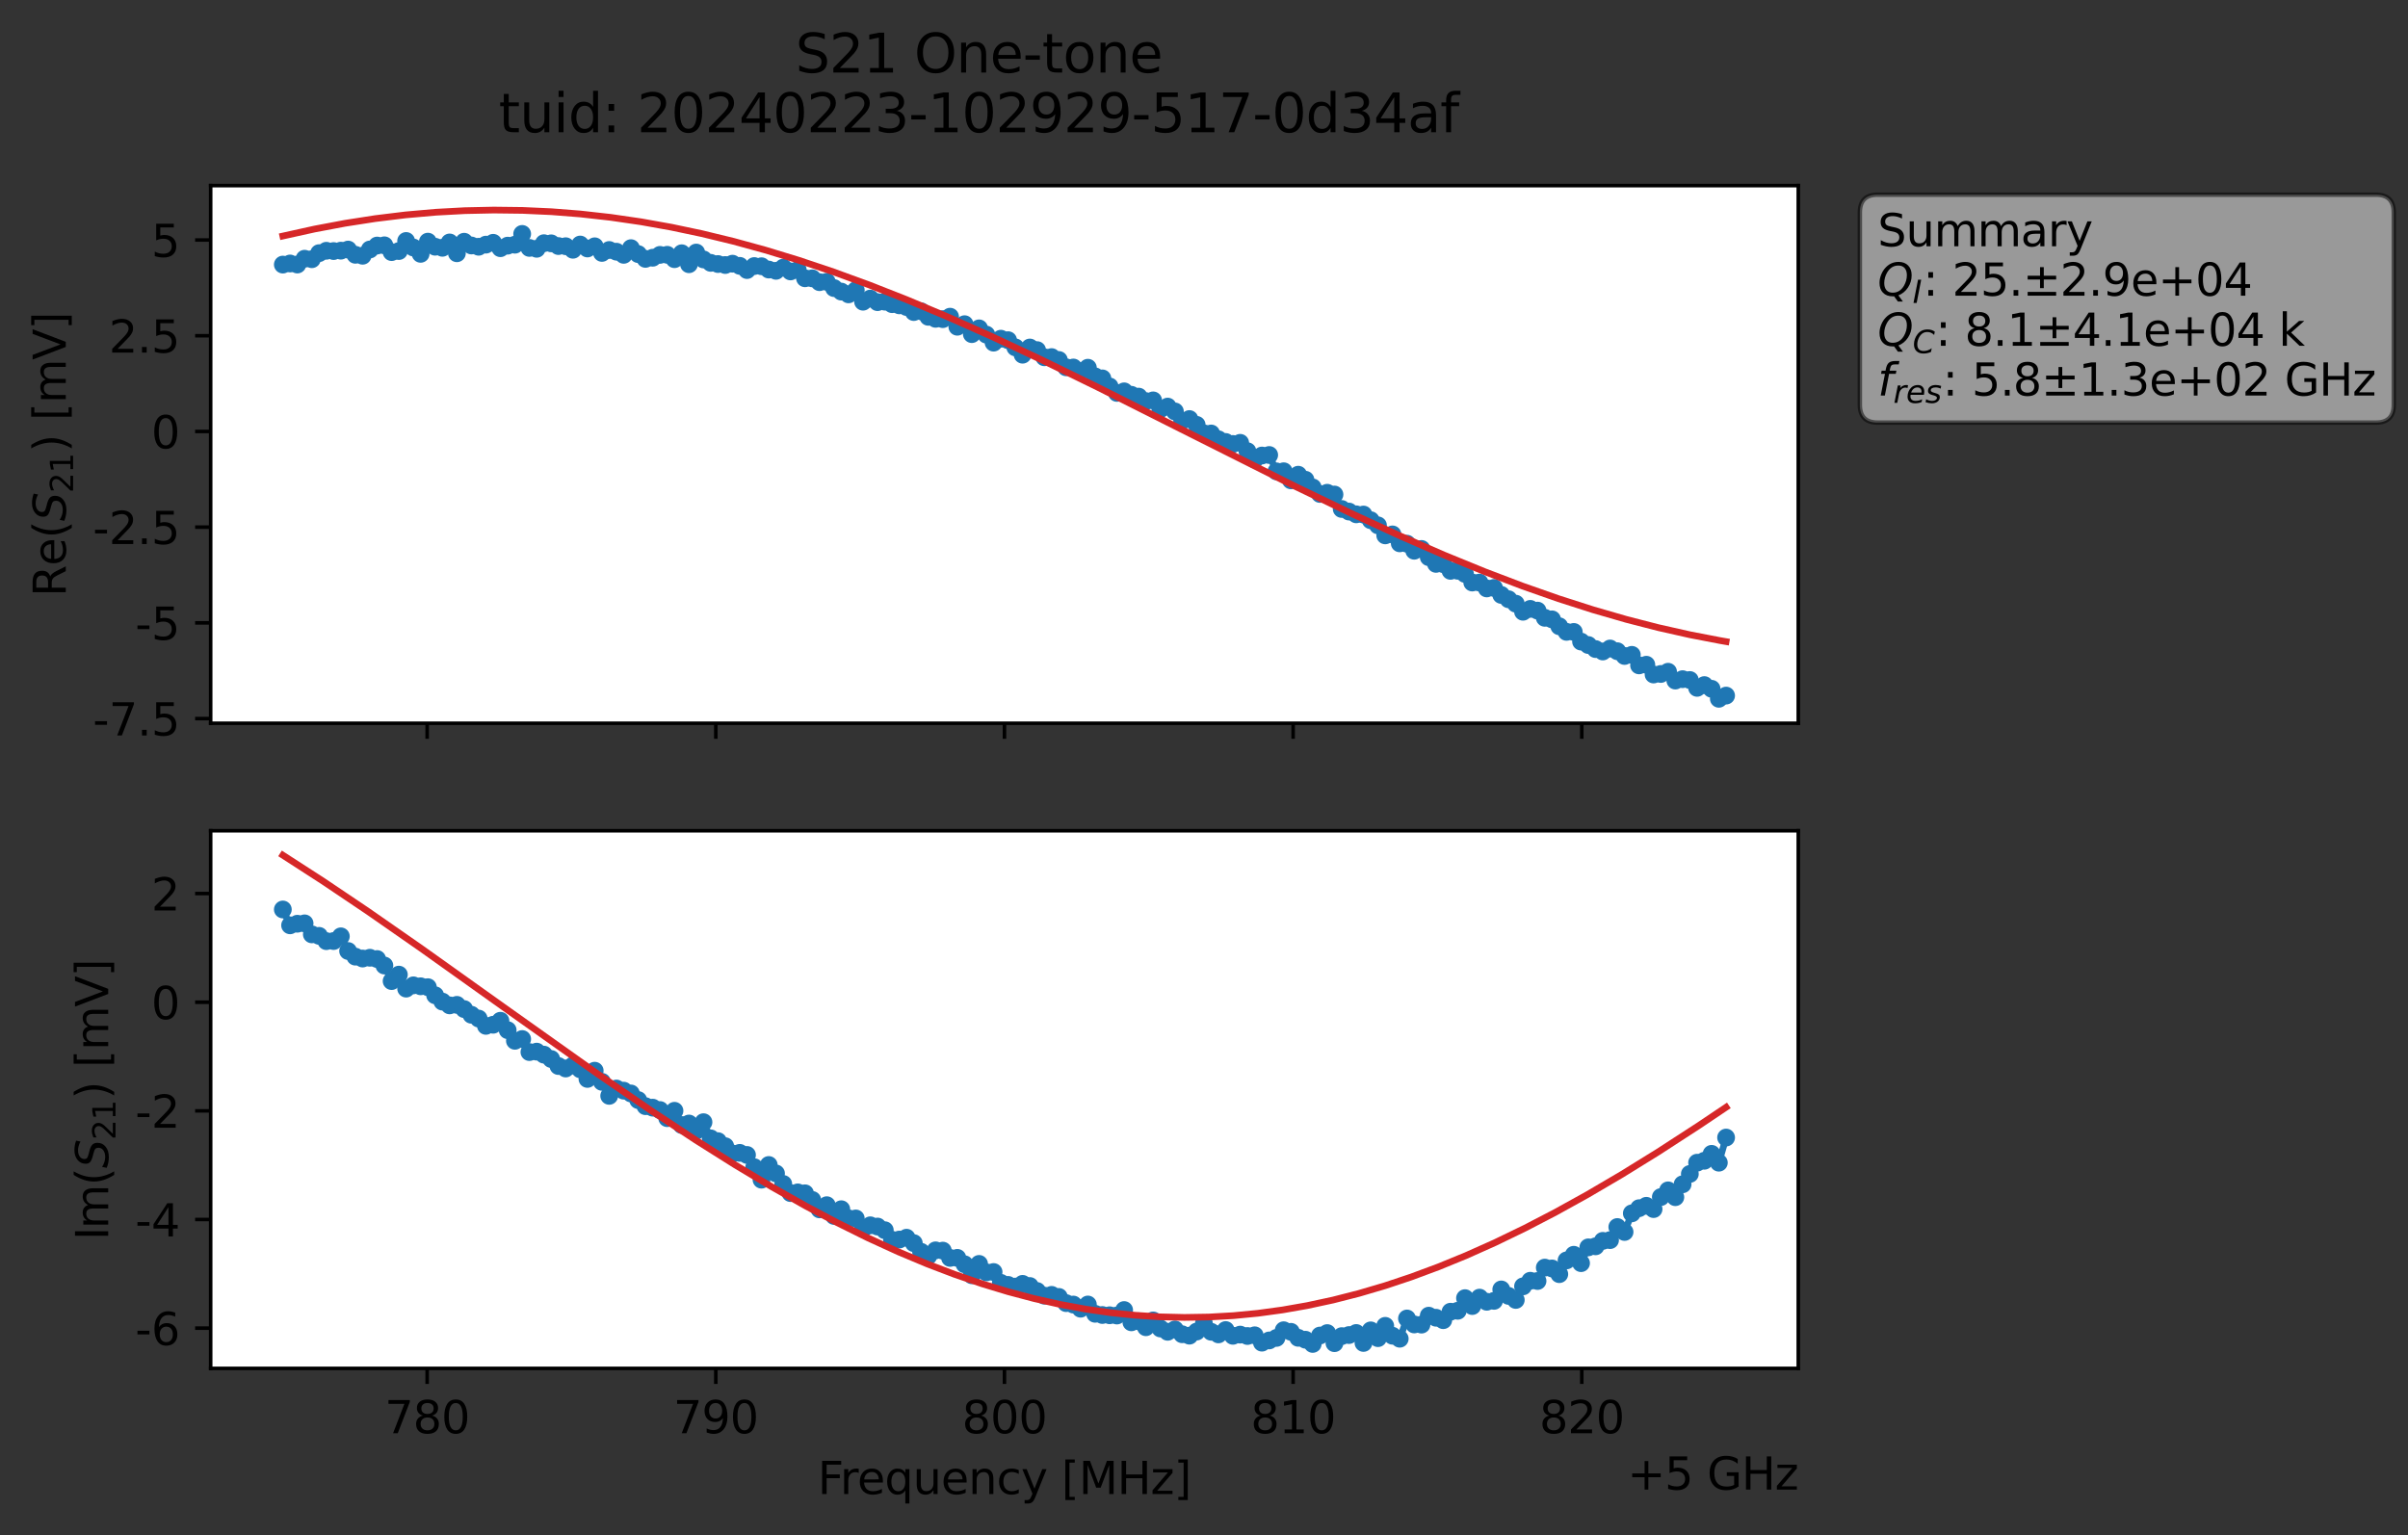 <?xml version="1.0" encoding="utf-8" standalone="no"?>
<!DOCTYPE svg PUBLIC "-//W3C//DTD SVG 1.1//EN"
  "http://www.w3.org/Graphics/SVG/1.1/DTD/svg11.dtd">
<svg xmlns:xlink="http://www.w3.org/1999/xlink" width="541.665pt" height="345.428pt" viewBox="0 0 541.665 345.428" xmlns="http://www.w3.org/2000/svg" version="1.1">
 <rect x="0" y="0" width="541.665" height="345.428" fill="#333333" stroke="none"/>
 <defs>
  <style type="text/css">*{stroke-linejoin: round; stroke-linecap: butt}</style>
 </defs>
 <g id="figure_1">
  <g id="patch_1">
   <path d="M 0 345.428 
L 541.665 345.428 
L 541.665 -0 
L 0 -0 
L 0 345.428 
z
" style="fill: none; opacity: 0"/>
  </g>
  <g id="axes_1">
   <g id="patch_2">
    <path d="M 47.389 162.72 
L 404.509 162.72 
L 404.509 41.76 
L 47.389 41.76 
z
" style="fill: #ffffff"/>
   </g>
   <g id="matplotlib.axis_1">
    <g id="xtick_1">
     <g id="line2d_1">
      <defs>
       <path id="mcbeaa536bf" d="M 0 0 
L 0 3.5 
" style="stroke: #000000; stroke-width: 0.8"/>
      </defs>
      <g>
       <use xlink:href="#mcbeaa536bf" x="96.087" y="162.72" style="stroke: #000000; stroke-width: 0.8"/>
      </g>
     </g>
    </g>
    <g id="xtick_2">
     <g id="line2d_2">
      <g>
       <use xlink:href="#mcbeaa536bf" x="161.018" y="162.72" style="stroke: #000000; stroke-width: 0.8"/>
      </g>
     </g>
    </g>
    <g id="xtick_3">
     <g id="line2d_3">
      <g>
       <use xlink:href="#mcbeaa536bf" x="225.949" y="162.72" style="stroke: #000000; stroke-width: 0.8"/>
      </g>
     </g>
    </g>
    <g id="xtick_4">
     <g id="line2d_4">
      <g>
       <use xlink:href="#mcbeaa536bf" x="290.88" y="162.72" style="stroke: #000000; stroke-width: 0.8"/>
      </g>
     </g>
    </g>
    <g id="xtick_5">
     <g id="line2d_5">
      <g>
       <use xlink:href="#mcbeaa536bf" x="355.811" y="162.72" style="stroke: #000000; stroke-width: 0.8"/>
      </g>
     </g>
    </g>
   </g>
   <g id="matplotlib.axis_2">
    <g id="ytick_1">
     <g id="line2d_6">
      <defs>
       <path id="m78040fb03e" d="M 0 0 
L -3.5 0 
" style="stroke: #000000; stroke-width: 0.8"/>
      </defs>
      <g>
       <use xlink:href="#m78040fb03e" x="47.389" y="161.677" style="stroke: #000000; stroke-width: 0.8"/>
      </g>
     </g>
     <g id="text_1">
      <!-- -7.5 -->
      <g transform="translate(20.878 165.477) scale(0.1 -0.1)">
       <defs>
        <path id="DejaVuSans-2d" d="M 313 2009 
L 1997 2009 
L 1997 1497 
L 313 1497 
L 313 2009 
z
" transform="scale(0.016)"/>
        <path id="DejaVuSans-37" d="M 525 4666 
L 3525 4666 
L 3525 4397 
L 1831 0 
L 1172 0 
L 2766 4134 
L 525 4134 
L 525 4666 
z
" transform="scale(0.016)"/>
        <path id="DejaVuSans-2e" d="M 684 794 
L 1344 794 
L 1344 0 
L 684 0 
L 684 794 
z
" transform="scale(0.016)"/>
        <path id="DejaVuSans-35" d="M 691 4666 
L 3169 4666 
L 3169 4134 
L 1269 4134 
L 1269 2991 
Q 1406 3038 1543 3061 
Q 1681 3084 1819 3084 
Q 2600 3084 3056 2656 
Q 3513 2228 3513 1497 
Q 3513 744 3044 326 
Q 2575 -91 1722 -91 
Q 1428 -91 1123 -41 
Q 819 9 494 109 
L 494 744 
Q 775 591 1075 516 
Q 1375 441 1709 441 
Q 2250 441 2565 725 
Q 2881 1009 2881 1497 
Q 2881 1984 2565 2268 
Q 2250 2553 1709 2553 
Q 1456 2553 1204 2497 
Q 953 2441 691 2322 
L 691 4666 
z
" transform="scale(0.016)"/>
       </defs>
       <use xlink:href="#DejaVuSans-2d"/>
       <use xlink:href="#DejaVuSans-37" x="36.084"/>
       <use xlink:href="#DejaVuSans-2e" x="99.707"/>
       <use xlink:href="#DejaVuSans-35" x="131.494"/>
      </g>
     </g>
    </g>
    <g id="ytick_2">
     <g id="line2d_7">
      <g>
       <use xlink:href="#m78040fb03e" x="47.389" y="140.141" style="stroke: #000000; stroke-width: 0.8"/>
      </g>
     </g>
     <g id="text_2">
      <!-- -5 -->
      <g transform="translate(30.419 143.941) scale(0.1 -0.1)">
       <use xlink:href="#DejaVuSans-2d"/>
       <use xlink:href="#DejaVuSans-35" x="36.084"/>
      </g>
     </g>
    </g>
    <g id="ytick_3">
     <g id="line2d_8">
      <g>
       <use xlink:href="#m78040fb03e" x="47.389" y="118.605" style="stroke: #000000; stroke-width: 0.8"/>
      </g>
     </g>
     <g id="text_3">
      <!-- -2.5 -->
      <g transform="translate(20.878 122.405) scale(0.1 -0.1)">
       <defs>
        <path id="DejaVuSans-32" d="M 1228 531 
L 3431 531 
L 3431 0 
L 469 0 
L 469 531 
Q 828 903 1448 1529 
Q 2069 2156 2228 2338 
Q 2531 2678 2651 2914 
Q 2772 3150 2772 3378 
Q 2772 3750 2511 3984 
Q 2250 4219 1831 4219 
Q 1534 4219 1204 4116 
Q 875 4013 500 3803 
L 500 4441 
Q 881 4594 1212 4672 
Q 1544 4750 1819 4750 
Q 2544 4750 2975 4387 
Q 3406 4025 3406 3419 
Q 3406 3131 3298 2873 
Q 3191 2616 2906 2266 
Q 2828 2175 2409 1742 
Q 1991 1309 1228 531 
z
" transform="scale(0.016)"/>
       </defs>
       <use xlink:href="#DejaVuSans-2d"/>
       <use xlink:href="#DejaVuSans-32" x="36.084"/>
       <use xlink:href="#DejaVuSans-2e" x="99.707"/>
       <use xlink:href="#DejaVuSans-35" x="131.494"/>
      </g>
     </g>
    </g>
    <g id="ytick_4">
     <g id="line2d_9">
      <g>
       <use xlink:href="#m78040fb03e" x="47.389" y="97.07" style="stroke: #000000; stroke-width: 0.8"/>
      </g>
     </g>
     <g id="text_4">
      <!-- 0 -->
      <g transform="translate(34.027 100.869) scale(0.1 -0.1)">
       <defs>
        <path id="DejaVuSans-30" d="M 2034 4250 
Q 1547 4250 1301 3770 
Q 1056 3291 1056 2328 
Q 1056 1369 1301 889 
Q 1547 409 2034 409 
Q 2525 409 2770 889 
Q 3016 1369 3016 2328 
Q 3016 3291 2770 3770 
Q 2525 4250 2034 4250 
z
M 2034 4750 
Q 2819 4750 3233 4129 
Q 3647 3509 3647 2328 
Q 3647 1150 3233 529 
Q 2819 -91 2034 -91 
Q 1250 -91 836 529 
Q 422 1150 422 2328 
Q 422 3509 836 4129 
Q 1250 4750 2034 4750 
z
" transform="scale(0.016)"/>
       </defs>
       <use xlink:href="#DejaVuSans-30"/>
      </g>
     </g>
    </g>
    <g id="ytick_5">
     <g id="line2d_10">
      <g>
       <use xlink:href="#m78040fb03e" x="47.389" y="75.534" style="stroke: #000000; stroke-width: 0.8"/>
      </g>
     </g>
     <g id="text_5">
      <!-- 2.5 -->
      <g transform="translate(24.486 79.333) scale(0.1 -0.1)">
       <use xlink:href="#DejaVuSans-32"/>
       <use xlink:href="#DejaVuSans-2e" x="63.623"/>
       <use xlink:href="#DejaVuSans-35" x="95.41"/>
      </g>
     </g>
    </g>
    <g id="ytick_6">
     <g id="line2d_11">
      <g>
       <use xlink:href="#m78040fb03e" x="47.389" y="53.998" style="stroke: #000000; stroke-width: 0.8"/>
      </g>
     </g>
     <g id="text_6">
      <!-- 5 -->
      <g transform="translate(34.027 57.797) scale(0.1 -0.1)">
       <use xlink:href="#DejaVuSans-35"/>
      </g>
     </g>
    </g>
    <g id="text_7">
     <!-- Re$(S_{21})$ [mV] -->
     <g transform="translate(14.798 134.24) rotate(-90) scale(0.1 -0.1)">
      <defs>
       <path id="DejaVuSans-52" d="M 2841 2188 
Q 3044 2119 3236 1894 
Q 3428 1669 3622 1275 
L 4263 0 
L 3584 0 
L 2988 1197 
Q 2756 1666 2539 1819 
Q 2322 1972 1947 1972 
L 1259 1972 
L 1259 0 
L 628 0 
L 628 4666 
L 2053 4666 
Q 2853 4666 3247 4331 
Q 3641 3997 3641 3322 
Q 3641 2881 3436 2590 
Q 3231 2300 2841 2188 
z
M 1259 4147 
L 1259 2491 
L 2053 2491 
Q 2509 2491 2742 2702 
Q 2975 2913 2975 3322 
Q 2975 3731 2742 3939 
Q 2509 4147 2053 4147 
L 1259 4147 
z
" transform="scale(0.016)"/>
       <path id="DejaVuSans-65" d="M 3597 1894 
L 3597 1613 
L 953 1613 
Q 991 1019 1311 708 
Q 1631 397 2203 397 
Q 2534 397 2845 478 
Q 3156 559 3463 722 
L 3463 178 
Q 3153 47 2828 -22 
Q 2503 -91 2169 -91 
Q 1331 -91 842 396 
Q 353 884 353 1716 
Q 353 2575 817 3079 
Q 1281 3584 2069 3584 
Q 2775 3584 3186 3129 
Q 3597 2675 3597 1894 
z
M 3022 2063 
Q 3016 2534 2758 2815 
Q 2500 3097 2075 3097 
Q 1594 3097 1305 2825 
Q 1016 2553 972 2059 
L 3022 2063 
z
" transform="scale(0.016)"/>
       <path id="DejaVuSans-28" d="M 1984 4856 
Q 1566 4138 1362 3434 
Q 1159 2731 1159 2009 
Q 1159 1288 1364 580 
Q 1569 -128 1984 -844 
L 1484 -844 
Q 1016 -109 783 600 
Q 550 1309 550 2009 
Q 550 2706 781 3412 
Q 1013 4119 1484 4856 
L 1984 4856 
z
" transform="scale(0.016)"/>
       <path id="DejaVuSans-Oblique-53" d="M 3859 4513 
L 3738 3897 
Q 3422 4066 3111 4152 
Q 2800 4238 2509 4238 
Q 1944 4238 1609 3991 
Q 1275 3744 1275 3334 
Q 1275 3109 1398 2989 
Q 1522 2869 2034 2731 
L 2413 2638 
Q 3053 2472 3303 2217 
Q 3553 1963 3553 1503 
Q 3553 797 2998 353 
Q 2444 -91 1538 -91 
Q 1166 -91 791 -17 
Q 416 56 38 206 
L 166 856 
Q 513 641 861 531 
Q 1209 422 1556 422 
Q 2147 422 2503 684 
Q 2859 947 2859 1369 
Q 2859 1650 2717 1795 
Q 2575 1941 2106 2059 
L 1728 2156 
Q 1081 2325 845 2545 
Q 609 2766 609 3163 
Q 609 3859 1145 4304 
Q 1681 4750 2541 4750 
Q 2875 4750 3203 4690 
Q 3531 4631 3859 4513 
z
" transform="scale(0.016)"/>
       <path id="DejaVuSans-31" d="M 794 531 
L 1825 531 
L 1825 4091 
L 703 3866 
L 703 4441 
L 1819 4666 
L 2450 4666 
L 2450 531 
L 3481 531 
L 3481 0 
L 794 0 
L 794 531 
z
" transform="scale(0.016)"/>
       <path id="DejaVuSans-29" d="M 513 4856 
L 1013 4856 
Q 1481 4119 1714 3412 
Q 1947 2706 1947 2009 
Q 1947 1309 1714 600 
Q 1481 -109 1013 -844 
L 513 -844 
Q 928 -128 1133 580 
Q 1338 1288 1338 2009 
Q 1338 2731 1133 3434 
Q 928 4138 513 4856 
z
" transform="scale(0.016)"/>
       <path id="DejaVuSans-20" transform="scale(0.016)"/>
       <path id="DejaVuSans-5b" d="M 550 4863 
L 1875 4863 
L 1875 4416 
L 1125 4416 
L 1125 -397 
L 1875 -397 
L 1875 -844 
L 550 -844 
L 550 4863 
z
" transform="scale(0.016)"/>
       <path id="DejaVuSans-6d" d="M 3328 2828 
Q 3544 3216 3844 3400 
Q 4144 3584 4550 3584 
Q 5097 3584 5394 3201 
Q 5691 2819 5691 2113 
L 5691 0 
L 5113 0 
L 5113 2094 
Q 5113 2597 4934 2840 
Q 4756 3084 4391 3084 
Q 3944 3084 3684 2787 
Q 3425 2491 3425 1978 
L 3425 0 
L 2847 0 
L 2847 2094 
Q 2847 2600 2669 2842 
Q 2491 3084 2119 3084 
Q 1678 3084 1418 2786 
Q 1159 2488 1159 1978 
L 1159 0 
L 581 0 
L 581 3500 
L 1159 3500 
L 1159 2956 
Q 1356 3278 1631 3431 
Q 1906 3584 2284 3584 
Q 2666 3584 2933 3390 
Q 3200 3197 3328 2828 
z
" transform="scale(0.016)"/>
       <path id="DejaVuSans-56" d="M 1831 0 
L 50 4666 
L 709 4666 
L 2188 738 
L 3669 4666 
L 4325 4666 
L 2547 0 
L 1831 0 
z
" transform="scale(0.016)"/>
       <path id="DejaVuSans-5d" d="M 1947 4863 
L 1947 -844 
L 622 -844 
L 622 -397 
L 1369 -397 
L 1369 4416 
L 622 4416 
L 622 4863 
L 1947 4863 
z
" transform="scale(0.016)"/>
      </defs>
      <use xlink:href="#DejaVuSans-52" transform="translate(0 0.016)"/>
      <use xlink:href="#DejaVuSans-65" transform="translate(69.482 0.016)"/>
      <use xlink:href="#DejaVuSans-28" transform="translate(131.006 0.016)"/>
      <use xlink:href="#DejaVuSans-Oblique-53" transform="translate(170.02 0.016)"/>
      <use xlink:href="#DejaVuSans-32" transform="translate(233.496 -16.391) scale(0.7)"/>
      <use xlink:href="#DejaVuSans-31" transform="translate(278.032 -16.391) scale(0.7)"/>
      <use xlink:href="#DejaVuSans-29" transform="translate(325.303 0.016)"/>
      <use xlink:href="#DejaVuSans-20" transform="translate(364.316 0.016)"/>
      <use xlink:href="#DejaVuSans-5b" transform="translate(396.104 0.016)"/>
      <use xlink:href="#DejaVuSans-6d" transform="translate(435.117 0.016)"/>
      <use xlink:href="#DejaVuSans-56" transform="translate(532.529 0.016)"/>
      <use xlink:href="#DejaVuSans-5d" transform="translate(600.938 0.016)"/>
     </g>
    </g>
   </g>
   <g id="line2d_12">
    <path d="M 63.622 59.53 
L 65.253 59.284 
L 66.885 59.516 
L 68.516 58.212 
L 70.148 58.322 
L 71.779 56.96 
L 73.41 56.421 
L 75.042 56.489 
L 76.673 56.397 
L 78.305 56.153 
L 79.936 57.324 
L 81.568 57.54 
L 83.199 56.131 
L 84.83 55.248 
L 86.462 55.195 
L 88.093 56.725 
L 89.725 56.484 
L 91.356 54.217 
L 94.619 57.112 
L 96.25 54.37 
L 97.882 55.513 
L 99.513 55.752 
L 101.145 54.551 
L 102.776 56.983 
L 104.408 54.389 
L 106.039 55.232 
L 107.67 55.518 
L 110.933 54.63 
L 112.565 55.843 
L 114.196 55.273 
L 115.828 55.056 
L 117.459 52.631 
L 119.09 55.777 
L 120.722 55.975 
L 122.353 54.718 
L 123.985 54.751 
L 125.616 55.361 
L 127.248 55.399 
L 128.879 56.192 
L 130.51 55.018 
L 132.142 55.906 
L 133.773 55.416 
L 135.405 56.904 
L 137.036 56.245 
L 138.668 56.631 
L 140.299 57.334 
L 141.93 55.837 
L 143.562 57.17 
L 145.193 58.244 
L 146.825 57.987 
L 148.456 57.348 
L 150.088 57.328 
L 151.719 58.312 
L 153.35 56.981 
L 154.982 59.45 
L 156.613 56.824 
L 158.245 58.372 
L 159.876 59.142 
L 163.139 59.626 
L 164.77 59.331 
L 166.402 59.813 
L 168.033 60.762 
L 169.665 59.861 
L 171.296 59.903 
L 172.928 60.648 
L 174.559 60.931 
L 176.19 60.215 
L 177.822 61.068 
L 179.453 60.748 
L 181.085 62.608 
L 182.716 62.627 
L 184.348 63.488 
L 185.979 63.407 
L 187.61 64.816 
L 189.242 65.607 
L 190.873 66.228 
L 192.505 65.301 
L 194.136 67.881 
L 195.768 67.178 
L 197.399 67.984 
L 199.03 67.87 
L 200.662 68.432 
L 203.925 69.078 
L 205.556 70.21 
L 207.188 70.035 
L 208.819 71.281 
L 210.45 71.729 
L 212.082 71.805 
L 213.713 71.253 
L 215.345 73.514 
L 216.976 72.942 
L 218.608 75.176 
L 220.239 73.881 
L 221.87 75.286 
L 223.502 77.093 
L 225.133 76.205 
L 226.765 76.539 
L 230.028 79.804 
L 231.659 78.185 
L 233.29 78.777 
L 234.922 80.383 
L 236.553 80.344 
L 238.185 80.996 
L 239.816 82.64 
L 241.448 82.685 
L 243.079 83.55 
L 244.711 82.737 
L 246.342 84.681 
L 247.973 85.136 
L 249.605 86.955 
L 251.236 88.403 
L 252.868 88.051 
L 254.499 88.827 
L 256.131 89.235 
L 257.762 90.254 
L 259.393 90.086 
L 261.025 92.064 
L 262.656 91.483 
L 264.288 92.57 
L 265.919 94.67 
L 267.551 94.285 
L 269.182 95.591 
L 270.813 97.495 
L 272.445 97.535 
L 274.076 98.84 
L 275.708 99.44 
L 277.339 99.889 
L 278.971 99.633 
L 282.233 103.371 
L 283.865 102.492 
L 285.496 102.372 
L 287.128 106.057 
L 288.759 106.033 
L 290.391 108.074 
L 292.022 106.808 
L 293.653 107.945 
L 295.285 109.67 
L 296.916 111.136 
L 298.548 110.869 
L 300.179 111.267 
L 301.811 114.515 
L 305.073 115.719 
L 306.705 115.769 
L 309.968 118.204 
L 311.599 120.454 
L 313.231 120.239 
L 314.862 122.247 
L 316.493 122.333 
L 318.125 123.914 
L 319.756 123.513 
L 321.388 125.358 
L 323.019 126.868 
L 324.651 126.928 
L 326.282 128.438 
L 327.913 128.422 
L 329.545 129.131 
L 331.176 131.065 
L 332.808 131.078 
L 334.439 132.392 
L 336.071 132.279 
L 337.702 133.854 
L 340.965 135.825 
L 342.596 137.64 
L 344.228 136.996 
L 345.859 137.385 
L 347.491 139.003 
L 349.122 139.354 
L 350.753 140.907 
L 352.385 142.162 
L 354.016 142.18 
L 355.648 144.353 
L 357.279 145.129 
L 358.911 146.035 
L 360.542 146.582 
L 362.173 145.909 
L 363.805 146.52 
L 365.436 147.589 
L 367.068 147.337 
L 368.699 149.705 
L 370.331 149.561 
L 371.962 151.758 
L 373.593 151.638 
L 375.225 151.14 
L 376.856 153.122 
L 378.488 152.811 
L 380.119 152.999 
L 381.751 154.762 
L 383.382 154.14 
L 385.013 154.976 
L 386.645 157.222 
L 388.276 156.504 
L 388.276 156.504 
" clip-path="url(#p7db0838046)" style="fill: none; stroke: #1f77b4; stroke-width: 1.5; stroke-linecap: square"/>
    <defs>
     <path id="m19847394b1" d="M 0 1.5 
C 0.398 1.5 0.779 1.342 1.061 1.061 
C 1.342 0.779 1.5 0.398 1.5 0 
C 1.5 -0.398 1.342 -0.779 1.061 -1.061 
C 0.779 -1.342 0.398 -1.5 0 -1.5 
C -0.398 -1.5 -0.779 -1.342 -1.061 -1.061 
C -1.342 -0.779 -1.5 -0.398 -1.5 0 
C -1.5 0.398 -1.342 0.779 -1.061 1.061 
C -0.779 1.342 -0.398 1.5 0 1.5 
z
" style="stroke: #1f77b4"/>
    </defs>
    <g clip-path="url(#p7db0838046)">
     <use xlink:href="#m19847394b1" x="63.622" y="59.53" style="fill: #1f77b4; stroke: #1f77b4"/>
     <use xlink:href="#m19847394b1" x="65.253" y="59.284" style="fill: #1f77b4; stroke: #1f77b4"/>
     <use xlink:href="#m19847394b1" x="66.885" y="59.516" style="fill: #1f77b4; stroke: #1f77b4"/>
     <use xlink:href="#m19847394b1" x="68.516" y="58.212" style="fill: #1f77b4; stroke: #1f77b4"/>
     <use xlink:href="#m19847394b1" x="70.148" y="58.322" style="fill: #1f77b4; stroke: #1f77b4"/>
     <use xlink:href="#m19847394b1" x="71.779" y="56.96" style="fill: #1f77b4; stroke: #1f77b4"/>
     <use xlink:href="#m19847394b1" x="73.41" y="56.421" style="fill: #1f77b4; stroke: #1f77b4"/>
     <use xlink:href="#m19847394b1" x="75.042" y="56.489" style="fill: #1f77b4; stroke: #1f77b4"/>
     <use xlink:href="#m19847394b1" x="76.673" y="56.397" style="fill: #1f77b4; stroke: #1f77b4"/>
     <use xlink:href="#m19847394b1" x="78.305" y="56.153" style="fill: #1f77b4; stroke: #1f77b4"/>
     <use xlink:href="#m19847394b1" x="79.936" y="57.324" style="fill: #1f77b4; stroke: #1f77b4"/>
     <use xlink:href="#m19847394b1" x="81.568" y="57.54" style="fill: #1f77b4; stroke: #1f77b4"/>
     <use xlink:href="#m19847394b1" x="83.199" y="56.131" style="fill: #1f77b4; stroke: #1f77b4"/>
     <use xlink:href="#m19847394b1" x="84.83" y="55.248" style="fill: #1f77b4; stroke: #1f77b4"/>
     <use xlink:href="#m19847394b1" x="86.462" y="55.195" style="fill: #1f77b4; stroke: #1f77b4"/>
     <use xlink:href="#m19847394b1" x="88.093" y="56.725" style="fill: #1f77b4; stroke: #1f77b4"/>
     <use xlink:href="#m19847394b1" x="89.725" y="56.484" style="fill: #1f77b4; stroke: #1f77b4"/>
     <use xlink:href="#m19847394b1" x="91.356" y="54.217" style="fill: #1f77b4; stroke: #1f77b4"/>
     <use xlink:href="#m19847394b1" x="92.988" y="55.692" style="fill: #1f77b4; stroke: #1f77b4"/>
     <use xlink:href="#m19847394b1" x="94.619" y="57.112" style="fill: #1f77b4; stroke: #1f77b4"/>
     <use xlink:href="#m19847394b1" x="96.25" y="54.37" style="fill: #1f77b4; stroke: #1f77b4"/>
     <use xlink:href="#m19847394b1" x="97.882" y="55.513" style="fill: #1f77b4; stroke: #1f77b4"/>
     <use xlink:href="#m19847394b1" x="99.513" y="55.752" style="fill: #1f77b4; stroke: #1f77b4"/>
     <use xlink:href="#m19847394b1" x="101.145" y="54.551" style="fill: #1f77b4; stroke: #1f77b4"/>
     <use xlink:href="#m19847394b1" x="102.776" y="56.983" style="fill: #1f77b4; stroke: #1f77b4"/>
     <use xlink:href="#m19847394b1" x="104.408" y="54.389" style="fill: #1f77b4; stroke: #1f77b4"/>
     <use xlink:href="#m19847394b1" x="106.039" y="55.232" style="fill: #1f77b4; stroke: #1f77b4"/>
     <use xlink:href="#m19847394b1" x="107.67" y="55.518" style="fill: #1f77b4; stroke: #1f77b4"/>
     <use xlink:href="#m19847394b1" x="109.302" y="55.043" style="fill: #1f77b4; stroke: #1f77b4"/>
     <use xlink:href="#m19847394b1" x="110.933" y="54.63" style="fill: #1f77b4; stroke: #1f77b4"/>
     <use xlink:href="#m19847394b1" x="112.565" y="55.843" style="fill: #1f77b4; stroke: #1f77b4"/>
     <use xlink:href="#m19847394b1" x="114.196" y="55.273" style="fill: #1f77b4; stroke: #1f77b4"/>
     <use xlink:href="#m19847394b1" x="115.828" y="55.056" style="fill: #1f77b4; stroke: #1f77b4"/>
     <use xlink:href="#m19847394b1" x="117.459" y="52.631" style="fill: #1f77b4; stroke: #1f77b4"/>
     <use xlink:href="#m19847394b1" x="119.09" y="55.777" style="fill: #1f77b4; stroke: #1f77b4"/>
     <use xlink:href="#m19847394b1" x="120.722" y="55.975" style="fill: #1f77b4; stroke: #1f77b4"/>
     <use xlink:href="#m19847394b1" x="122.353" y="54.718" style="fill: #1f77b4; stroke: #1f77b4"/>
     <use xlink:href="#m19847394b1" x="123.985" y="54.751" style="fill: #1f77b4; stroke: #1f77b4"/>
     <use xlink:href="#m19847394b1" x="125.616" y="55.361" style="fill: #1f77b4; stroke: #1f77b4"/>
     <use xlink:href="#m19847394b1" x="127.248" y="55.399" style="fill: #1f77b4; stroke: #1f77b4"/>
     <use xlink:href="#m19847394b1" x="128.879" y="56.192" style="fill: #1f77b4; stroke: #1f77b4"/>
     <use xlink:href="#m19847394b1" x="130.51" y="55.018" style="fill: #1f77b4; stroke: #1f77b4"/>
     <use xlink:href="#m19847394b1" x="132.142" y="55.906" style="fill: #1f77b4; stroke: #1f77b4"/>
     <use xlink:href="#m19847394b1" x="133.773" y="55.416" style="fill: #1f77b4; stroke: #1f77b4"/>
     <use xlink:href="#m19847394b1" x="135.405" y="56.904" style="fill: #1f77b4; stroke: #1f77b4"/>
     <use xlink:href="#m19847394b1" x="137.036" y="56.245" style="fill: #1f77b4; stroke: #1f77b4"/>
     <use xlink:href="#m19847394b1" x="138.668" y="56.631" style="fill: #1f77b4; stroke: #1f77b4"/>
     <use xlink:href="#m19847394b1" x="140.299" y="57.334" style="fill: #1f77b4; stroke: #1f77b4"/>
     <use xlink:href="#m19847394b1" x="141.93" y="55.837" style="fill: #1f77b4; stroke: #1f77b4"/>
     <use xlink:href="#m19847394b1" x="143.562" y="57.17" style="fill: #1f77b4; stroke: #1f77b4"/>
     <use xlink:href="#m19847394b1" x="145.193" y="58.244" style="fill: #1f77b4; stroke: #1f77b4"/>
     <use xlink:href="#m19847394b1" x="146.825" y="57.987" style="fill: #1f77b4; stroke: #1f77b4"/>
     <use xlink:href="#m19847394b1" x="148.456" y="57.348" style="fill: #1f77b4; stroke: #1f77b4"/>
     <use xlink:href="#m19847394b1" x="150.088" y="57.328" style="fill: #1f77b4; stroke: #1f77b4"/>
     <use xlink:href="#m19847394b1" x="151.719" y="58.312" style="fill: #1f77b4; stroke: #1f77b4"/>
     <use xlink:href="#m19847394b1" x="153.35" y="56.981" style="fill: #1f77b4; stroke: #1f77b4"/>
     <use xlink:href="#m19847394b1" x="154.982" y="59.45" style="fill: #1f77b4; stroke: #1f77b4"/>
     <use xlink:href="#m19847394b1" x="156.613" y="56.824" style="fill: #1f77b4; stroke: #1f77b4"/>
     <use xlink:href="#m19847394b1" x="158.245" y="58.372" style="fill: #1f77b4; stroke: #1f77b4"/>
     <use xlink:href="#m19847394b1" x="159.876" y="59.142" style="fill: #1f77b4; stroke: #1f77b4"/>
     <use xlink:href="#m19847394b1" x="161.508" y="59.407" style="fill: #1f77b4; stroke: #1f77b4"/>
     <use xlink:href="#m19847394b1" x="163.139" y="59.626" style="fill: #1f77b4; stroke: #1f77b4"/>
     <use xlink:href="#m19847394b1" x="164.77" y="59.331" style="fill: #1f77b4; stroke: #1f77b4"/>
     <use xlink:href="#m19847394b1" x="166.402" y="59.813" style="fill: #1f77b4; stroke: #1f77b4"/>
     <use xlink:href="#m19847394b1" x="168.033" y="60.762" style="fill: #1f77b4; stroke: #1f77b4"/>
     <use xlink:href="#m19847394b1" x="169.665" y="59.861" style="fill: #1f77b4; stroke: #1f77b4"/>
     <use xlink:href="#m19847394b1" x="171.296" y="59.903" style="fill: #1f77b4; stroke: #1f77b4"/>
     <use xlink:href="#m19847394b1" x="172.928" y="60.648" style="fill: #1f77b4; stroke: #1f77b4"/>
     <use xlink:href="#m19847394b1" x="174.559" y="60.931" style="fill: #1f77b4; stroke: #1f77b4"/>
     <use xlink:href="#m19847394b1" x="176.19" y="60.215" style="fill: #1f77b4; stroke: #1f77b4"/>
     <use xlink:href="#m19847394b1" x="177.822" y="61.068" style="fill: #1f77b4; stroke: #1f77b4"/>
     <use xlink:href="#m19847394b1" x="179.453" y="60.748" style="fill: #1f77b4; stroke: #1f77b4"/>
     <use xlink:href="#m19847394b1" x="181.085" y="62.608" style="fill: #1f77b4; stroke: #1f77b4"/>
     <use xlink:href="#m19847394b1" x="182.716" y="62.627" style="fill: #1f77b4; stroke: #1f77b4"/>
     <use xlink:href="#m19847394b1" x="184.348" y="63.488" style="fill: #1f77b4; stroke: #1f77b4"/>
     <use xlink:href="#m19847394b1" x="185.979" y="63.407" style="fill: #1f77b4; stroke: #1f77b4"/>
     <use xlink:href="#m19847394b1" x="187.61" y="64.816" style="fill: #1f77b4; stroke: #1f77b4"/>
     <use xlink:href="#m19847394b1" x="189.242" y="65.607" style="fill: #1f77b4; stroke: #1f77b4"/>
     <use xlink:href="#m19847394b1" x="190.873" y="66.228" style="fill: #1f77b4; stroke: #1f77b4"/>
     <use xlink:href="#m19847394b1" x="192.505" y="65.301" style="fill: #1f77b4; stroke: #1f77b4"/>
     <use xlink:href="#m19847394b1" x="194.136" y="67.881" style="fill: #1f77b4; stroke: #1f77b4"/>
     <use xlink:href="#m19847394b1" x="195.768" y="67.178" style="fill: #1f77b4; stroke: #1f77b4"/>
     <use xlink:href="#m19847394b1" x="197.399" y="67.984" style="fill: #1f77b4; stroke: #1f77b4"/>
     <use xlink:href="#m19847394b1" x="199.03" y="67.87" style="fill: #1f77b4; stroke: #1f77b4"/>
     <use xlink:href="#m19847394b1" x="200.662" y="68.432" style="fill: #1f77b4; stroke: #1f77b4"/>
     <use xlink:href="#m19847394b1" x="202.293" y="68.699" style="fill: #1f77b4; stroke: #1f77b4"/>
     <use xlink:href="#m19847394b1" x="203.925" y="69.078" style="fill: #1f77b4; stroke: #1f77b4"/>
     <use xlink:href="#m19847394b1" x="205.556" y="70.21" style="fill: #1f77b4; stroke: #1f77b4"/>
     <use xlink:href="#m19847394b1" x="207.188" y="70.035" style="fill: #1f77b4; stroke: #1f77b4"/>
     <use xlink:href="#m19847394b1" x="208.819" y="71.281" style="fill: #1f77b4; stroke: #1f77b4"/>
     <use xlink:href="#m19847394b1" x="210.45" y="71.729" style="fill: #1f77b4; stroke: #1f77b4"/>
     <use xlink:href="#m19847394b1" x="212.082" y="71.805" style="fill: #1f77b4; stroke: #1f77b4"/>
     <use xlink:href="#m19847394b1" x="213.713" y="71.253" style="fill: #1f77b4; stroke: #1f77b4"/>
     <use xlink:href="#m19847394b1" x="215.345" y="73.514" style="fill: #1f77b4; stroke: #1f77b4"/>
     <use xlink:href="#m19847394b1" x="216.976" y="72.942" style="fill: #1f77b4; stroke: #1f77b4"/>
     <use xlink:href="#m19847394b1" x="218.608" y="75.176" style="fill: #1f77b4; stroke: #1f77b4"/>
     <use xlink:href="#m19847394b1" x="220.239" y="73.881" style="fill: #1f77b4; stroke: #1f77b4"/>
     <use xlink:href="#m19847394b1" x="221.87" y="75.286" style="fill: #1f77b4; stroke: #1f77b4"/>
     <use xlink:href="#m19847394b1" x="223.502" y="77.093" style="fill: #1f77b4; stroke: #1f77b4"/>
     <use xlink:href="#m19847394b1" x="225.133" y="76.205" style="fill: #1f77b4; stroke: #1f77b4"/>
     <use xlink:href="#m19847394b1" x="226.765" y="76.539" style="fill: #1f77b4; stroke: #1f77b4"/>
     <use xlink:href="#m19847394b1" x="228.396" y="78.158" style="fill: #1f77b4; stroke: #1f77b4"/>
     <use xlink:href="#m19847394b1" x="230.028" y="79.804" style="fill: #1f77b4; stroke: #1f77b4"/>
     <use xlink:href="#m19847394b1" x="231.659" y="78.185" style="fill: #1f77b4; stroke: #1f77b4"/>
     <use xlink:href="#m19847394b1" x="233.29" y="78.777" style="fill: #1f77b4; stroke: #1f77b4"/>
     <use xlink:href="#m19847394b1" x="234.922" y="80.383" style="fill: #1f77b4; stroke: #1f77b4"/>
     <use xlink:href="#m19847394b1" x="236.553" y="80.344" style="fill: #1f77b4; stroke: #1f77b4"/>
     <use xlink:href="#m19847394b1" x="238.185" y="80.996" style="fill: #1f77b4; stroke: #1f77b4"/>
     <use xlink:href="#m19847394b1" x="239.816" y="82.64" style="fill: #1f77b4; stroke: #1f77b4"/>
     <use xlink:href="#m19847394b1" x="241.448" y="82.685" style="fill: #1f77b4; stroke: #1f77b4"/>
     <use xlink:href="#m19847394b1" x="243.079" y="83.55" style="fill: #1f77b4; stroke: #1f77b4"/>
     <use xlink:href="#m19847394b1" x="244.711" y="82.737" style="fill: #1f77b4; stroke: #1f77b4"/>
     <use xlink:href="#m19847394b1" x="246.342" y="84.681" style="fill: #1f77b4; stroke: #1f77b4"/>
     <use xlink:href="#m19847394b1" x="247.973" y="85.136" style="fill: #1f77b4; stroke: #1f77b4"/>
     <use xlink:href="#m19847394b1" x="249.605" y="86.955" style="fill: #1f77b4; stroke: #1f77b4"/>
     <use xlink:href="#m19847394b1" x="251.236" y="88.403" style="fill: #1f77b4; stroke: #1f77b4"/>
     <use xlink:href="#m19847394b1" x="252.868" y="88.051" style="fill: #1f77b4; stroke: #1f77b4"/>
     <use xlink:href="#m19847394b1" x="254.499" y="88.827" style="fill: #1f77b4; stroke: #1f77b4"/>
     <use xlink:href="#m19847394b1" x="256.131" y="89.235" style="fill: #1f77b4; stroke: #1f77b4"/>
     <use xlink:href="#m19847394b1" x="257.762" y="90.254" style="fill: #1f77b4; stroke: #1f77b4"/>
     <use xlink:href="#m19847394b1" x="259.393" y="90.086" style="fill: #1f77b4; stroke: #1f77b4"/>
     <use xlink:href="#m19847394b1" x="261.025" y="92.064" style="fill: #1f77b4; stroke: #1f77b4"/>
     <use xlink:href="#m19847394b1" x="262.656" y="91.483" style="fill: #1f77b4; stroke: #1f77b4"/>
     <use xlink:href="#m19847394b1" x="264.288" y="92.57" style="fill: #1f77b4; stroke: #1f77b4"/>
     <use xlink:href="#m19847394b1" x="265.919" y="94.67" style="fill: #1f77b4; stroke: #1f77b4"/>
     <use xlink:href="#m19847394b1" x="267.551" y="94.285" style="fill: #1f77b4; stroke: #1f77b4"/>
     <use xlink:href="#m19847394b1" x="269.182" y="95.591" style="fill: #1f77b4; stroke: #1f77b4"/>
     <use xlink:href="#m19847394b1" x="270.813" y="97.495" style="fill: #1f77b4; stroke: #1f77b4"/>
     <use xlink:href="#m19847394b1" x="272.445" y="97.535" style="fill: #1f77b4; stroke: #1f77b4"/>
     <use xlink:href="#m19847394b1" x="274.076" y="98.84" style="fill: #1f77b4; stroke: #1f77b4"/>
     <use xlink:href="#m19847394b1" x="275.708" y="99.44" style="fill: #1f77b4; stroke: #1f77b4"/>
     <use xlink:href="#m19847394b1" x="277.339" y="99.889" style="fill: #1f77b4; stroke: #1f77b4"/>
     <use xlink:href="#m19847394b1" x="278.971" y="99.633" style="fill: #1f77b4; stroke: #1f77b4"/>
     <use xlink:href="#m19847394b1" x="280.602" y="101.519" style="fill: #1f77b4; stroke: #1f77b4"/>
     <use xlink:href="#m19847394b1" x="282.233" y="103.371" style="fill: #1f77b4; stroke: #1f77b4"/>
     <use xlink:href="#m19847394b1" x="283.865" y="102.492" style="fill: #1f77b4; stroke: #1f77b4"/>
     <use xlink:href="#m19847394b1" x="285.496" y="102.372" style="fill: #1f77b4; stroke: #1f77b4"/>
     <use xlink:href="#m19847394b1" x="287.128" y="106.057" style="fill: #1f77b4; stroke: #1f77b4"/>
     <use xlink:href="#m19847394b1" x="288.759" y="106.033" style="fill: #1f77b4; stroke: #1f77b4"/>
     <use xlink:href="#m19847394b1" x="290.391" y="108.074" style="fill: #1f77b4; stroke: #1f77b4"/>
     <use xlink:href="#m19847394b1" x="292.022" y="106.808" style="fill: #1f77b4; stroke: #1f77b4"/>
     <use xlink:href="#m19847394b1" x="293.653" y="107.945" style="fill: #1f77b4; stroke: #1f77b4"/>
     <use xlink:href="#m19847394b1" x="295.285" y="109.67" style="fill: #1f77b4; stroke: #1f77b4"/>
     <use xlink:href="#m19847394b1" x="296.916" y="111.136" style="fill: #1f77b4; stroke: #1f77b4"/>
     <use xlink:href="#m19847394b1" x="298.548" y="110.869" style="fill: #1f77b4; stroke: #1f77b4"/>
     <use xlink:href="#m19847394b1" x="300.179" y="111.267" style="fill: #1f77b4; stroke: #1f77b4"/>
     <use xlink:href="#m19847394b1" x="301.811" y="114.515" style="fill: #1f77b4; stroke: #1f77b4"/>
     <use xlink:href="#m19847394b1" x="303.442" y="115.099" style="fill: #1f77b4; stroke: #1f77b4"/>
     <use xlink:href="#m19847394b1" x="305.073" y="115.719" style="fill: #1f77b4; stroke: #1f77b4"/>
     <use xlink:href="#m19847394b1" x="306.705" y="115.769" style="fill: #1f77b4; stroke: #1f77b4"/>
     <use xlink:href="#m19847394b1" x="308.336" y="117.048" style="fill: #1f77b4; stroke: #1f77b4"/>
     <use xlink:href="#m19847394b1" x="309.968" y="118.204" style="fill: #1f77b4; stroke: #1f77b4"/>
     <use xlink:href="#m19847394b1" x="311.599" y="120.454" style="fill: #1f77b4; stroke: #1f77b4"/>
     <use xlink:href="#m19847394b1" x="313.231" y="120.239" style="fill: #1f77b4; stroke: #1f77b4"/>
     <use xlink:href="#m19847394b1" x="314.862" y="122.247" style="fill: #1f77b4; stroke: #1f77b4"/>
     <use xlink:href="#m19847394b1" x="316.493" y="122.333" style="fill: #1f77b4; stroke: #1f77b4"/>
     <use xlink:href="#m19847394b1" x="318.125" y="123.914" style="fill: #1f77b4; stroke: #1f77b4"/>
     <use xlink:href="#m19847394b1" x="319.756" y="123.513" style="fill: #1f77b4; stroke: #1f77b4"/>
     <use xlink:href="#m19847394b1" x="321.388" y="125.358" style="fill: #1f77b4; stroke: #1f77b4"/>
     <use xlink:href="#m19847394b1" x="323.019" y="126.868" style="fill: #1f77b4; stroke: #1f77b4"/>
     <use xlink:href="#m19847394b1" x="324.651" y="126.928" style="fill: #1f77b4; stroke: #1f77b4"/>
     <use xlink:href="#m19847394b1" x="326.282" y="128.438" style="fill: #1f77b4; stroke: #1f77b4"/>
     <use xlink:href="#m19847394b1" x="327.913" y="128.422" style="fill: #1f77b4; stroke: #1f77b4"/>
     <use xlink:href="#m19847394b1" x="329.545" y="129.131" style="fill: #1f77b4; stroke: #1f77b4"/>
     <use xlink:href="#m19847394b1" x="331.176" y="131.065" style="fill: #1f77b4; stroke: #1f77b4"/>
     <use xlink:href="#m19847394b1" x="332.808" y="131.078" style="fill: #1f77b4; stroke: #1f77b4"/>
     <use xlink:href="#m19847394b1" x="334.439" y="132.392" style="fill: #1f77b4; stroke: #1f77b4"/>
     <use xlink:href="#m19847394b1" x="336.071" y="132.279" style="fill: #1f77b4; stroke: #1f77b4"/>
     <use xlink:href="#m19847394b1" x="337.702" y="133.854" style="fill: #1f77b4; stroke: #1f77b4"/>
     <use xlink:href="#m19847394b1" x="339.333" y="134.825" style="fill: #1f77b4; stroke: #1f77b4"/>
     <use xlink:href="#m19847394b1" x="340.965" y="135.825" style="fill: #1f77b4; stroke: #1f77b4"/>
     <use xlink:href="#m19847394b1" x="342.596" y="137.64" style="fill: #1f77b4; stroke: #1f77b4"/>
     <use xlink:href="#m19847394b1" x="344.228" y="136.996" style="fill: #1f77b4; stroke: #1f77b4"/>
     <use xlink:href="#m19847394b1" x="345.859" y="137.385" style="fill: #1f77b4; stroke: #1f77b4"/>
     <use xlink:href="#m19847394b1" x="347.491" y="139.003" style="fill: #1f77b4; stroke: #1f77b4"/>
     <use xlink:href="#m19847394b1" x="349.122" y="139.354" style="fill: #1f77b4; stroke: #1f77b4"/>
     <use xlink:href="#m19847394b1" x="350.753" y="140.907" style="fill: #1f77b4; stroke: #1f77b4"/>
     <use xlink:href="#m19847394b1" x="352.385" y="142.162" style="fill: #1f77b4; stroke: #1f77b4"/>
     <use xlink:href="#m19847394b1" x="354.016" y="142.18" style="fill: #1f77b4; stroke: #1f77b4"/>
     <use xlink:href="#m19847394b1" x="355.648" y="144.353" style="fill: #1f77b4; stroke: #1f77b4"/>
     <use xlink:href="#m19847394b1" x="357.279" y="145.129" style="fill: #1f77b4; stroke: #1f77b4"/>
     <use xlink:href="#m19847394b1" x="358.911" y="146.035" style="fill: #1f77b4; stroke: #1f77b4"/>
     <use xlink:href="#m19847394b1" x="360.542" y="146.582" style="fill: #1f77b4; stroke: #1f77b4"/>
     <use xlink:href="#m19847394b1" x="362.173" y="145.909" style="fill: #1f77b4; stroke: #1f77b4"/>
     <use xlink:href="#m19847394b1" x="363.805" y="146.52" style="fill: #1f77b4; stroke: #1f77b4"/>
     <use xlink:href="#m19847394b1" x="365.436" y="147.589" style="fill: #1f77b4; stroke: #1f77b4"/>
     <use xlink:href="#m19847394b1" x="367.068" y="147.337" style="fill: #1f77b4; stroke: #1f77b4"/>
     <use xlink:href="#m19847394b1" x="368.699" y="149.705" style="fill: #1f77b4; stroke: #1f77b4"/>
     <use xlink:href="#m19847394b1" x="370.331" y="149.561" style="fill: #1f77b4; stroke: #1f77b4"/>
     <use xlink:href="#m19847394b1" x="371.962" y="151.758" style="fill: #1f77b4; stroke: #1f77b4"/>
     <use xlink:href="#m19847394b1" x="373.593" y="151.638" style="fill: #1f77b4; stroke: #1f77b4"/>
     <use xlink:href="#m19847394b1" x="375.225" y="151.14" style="fill: #1f77b4; stroke: #1f77b4"/>
     <use xlink:href="#m19847394b1" x="376.856" y="153.122" style="fill: #1f77b4; stroke: #1f77b4"/>
     <use xlink:href="#m19847394b1" x="378.488" y="152.811" style="fill: #1f77b4; stroke: #1f77b4"/>
     <use xlink:href="#m19847394b1" x="380.119" y="152.999" style="fill: #1f77b4; stroke: #1f77b4"/>
     <use xlink:href="#m19847394b1" x="381.751" y="154.762" style="fill: #1f77b4; stroke: #1f77b4"/>
     <use xlink:href="#m19847394b1" x="383.382" y="154.14" style="fill: #1f77b4; stroke: #1f77b4"/>
     <use xlink:href="#m19847394b1" x="385.013" y="154.976" style="fill: #1f77b4; stroke: #1f77b4"/>
     <use xlink:href="#m19847394b1" x="386.645" y="157.222" style="fill: #1f77b4; stroke: #1f77b4"/>
     <use xlink:href="#m19847394b1" x="388.276" y="156.504" style="fill: #1f77b4; stroke: #1f77b4"/>
    </g>
   </g>
   <g id="line2d_13">
    <path d="M 63.622 53.109 
L 70.771 51.529 
L 77.596 50.244 
L 84.42 49.182 
L 91.245 48.349 
L 98.07 47.749 
L 104.569 47.397 
L 111.069 47.26 
L 117.568 47.339 
L 124.068 47.634 
L 130.568 48.144 
L 137.392 48.908 
L 144.217 49.902 
L 151.041 51.122 
L 157.866 52.563 
L 165.015 54.3 
L 172.165 56.263 
L 179.639 58.544 
L 187.439 61.161 
L 195.563 64.126 
L 204.013 67.448 
L 213.112 71.268 
L 222.862 75.605 
L 233.911 80.774 
L 246.91 87.115 
L 265.434 96.428 
L 291.432 109.475 
L 304.432 115.739 
L 315.156 120.67 
L 324.905 124.915 
L 334.005 128.634 
L 342.454 131.85 
L 350.579 134.703 
L 358.378 137.203 
L 365.853 139.365 
L 373.002 141.207 
L 380.152 142.818 
L 386.976 144.133 
L 388.276 144.358 
L 388.276 144.358 
" clip-path="url(#p7db0838046)" style="fill: none; stroke: #d62728; stroke-width: 1.5; stroke-linecap: square"/>
   </g>
   <g id="patch_3">
    <path d="M 47.389 162.72 
L 47.389 41.76 
" style="fill: none; stroke: #000000; stroke-width: 0.8; stroke-linejoin: miter; stroke-linecap: square"/>
   </g>
   <g id="patch_4">
    <path d="M 404.509 162.72 
L 404.509 41.76 
" style="fill: none; stroke: #000000; stroke-width: 0.8; stroke-linejoin: miter; stroke-linecap: square"/>
   </g>
   <g id="patch_5">
    <path d="M 47.389 162.72 
L 404.509 162.72 
" style="fill: none; stroke: #000000; stroke-width: 0.8; stroke-linejoin: miter; stroke-linecap: square"/>
   </g>
   <g id="patch_6">
    <path d="M 47.389 41.76 
L 404.509 41.76 
" style="fill: none; stroke: #000000; stroke-width: 0.8; stroke-linejoin: miter; stroke-linecap: square"/>
   </g>
   <g id="text_8">
    <g id="patch_7">
     <path d="M 422.365 95.08 
L 534.465 95.08 
Q 538.465 95.08 538.465 91.08 
L 538.465 47.808 
Q 538.465 43.808 534.465 43.808 
L 422.365 43.808 
Q 418.365 43.808 418.365 47.808 
L 418.365 91.08 
Q 418.365 95.08 422.365 95.08 
z
" style="fill: #ffffff; opacity: 0.5; stroke: #000000; stroke-linejoin: miter"/>
    </g>
    <!-- Summary -->
    <g transform="translate(422.365 55.406) scale(0.1 -0.1)">
     <defs>
      <path id="DejaVuSans-53" d="M 3425 4513 
L 3425 3897 
Q 3066 4069 2747 4153 
Q 2428 4238 2131 4238 
Q 1616 4238 1336 4038 
Q 1056 3838 1056 3469 
Q 1056 3159 1242 3001 
Q 1428 2844 1947 2747 
L 2328 2669 
Q 3034 2534 3370 2195 
Q 3706 1856 3706 1288 
Q 3706 609 3251 259 
Q 2797 -91 1919 -91 
Q 1588 -91 1214 -16 
Q 841 59 441 206 
L 441 856 
Q 825 641 1194 531 
Q 1563 422 1919 422 
Q 2459 422 2753 634 
Q 3047 847 3047 1241 
Q 3047 1584 2836 1778 
Q 2625 1972 2144 2069 
L 1759 2144 
Q 1053 2284 737 2584 
Q 422 2884 422 3419 
Q 422 4038 858 4394 
Q 1294 4750 2059 4750 
Q 2388 4750 2728 4690 
Q 3069 4631 3425 4513 
z
" transform="scale(0.016)"/>
      <path id="DejaVuSans-75" d="M 544 1381 
L 544 3500 
L 1119 3500 
L 1119 1403 
Q 1119 906 1312 657 
Q 1506 409 1894 409 
Q 2359 409 2629 706 
Q 2900 1003 2900 1516 
L 2900 3500 
L 3475 3500 
L 3475 0 
L 2900 0 
L 2900 538 
Q 2691 219 2414 64 
Q 2138 -91 1772 -91 
Q 1169 -91 856 284 
Q 544 659 544 1381 
z
M 1991 3584 
L 1991 3584 
z
" transform="scale(0.016)"/>
      <path id="DejaVuSans-61" d="M 2194 1759 
Q 1497 1759 1228 1600 
Q 959 1441 959 1056 
Q 959 750 1161 570 
Q 1363 391 1709 391 
Q 2188 391 2477 730 
Q 2766 1069 2766 1631 
L 2766 1759 
L 2194 1759 
z
M 3341 1997 
L 3341 0 
L 2766 0 
L 2766 531 
Q 2569 213 2275 61 
Q 1981 -91 1556 -91 
Q 1019 -91 701 211 
Q 384 513 384 1019 
Q 384 1609 779 1909 
Q 1175 2209 1959 2209 
L 2766 2209 
L 2766 2266 
Q 2766 2663 2505 2880 
Q 2244 3097 1772 3097 
Q 1472 3097 1187 3025 
Q 903 2953 641 2809 
L 641 3341 
Q 956 3463 1253 3523 
Q 1550 3584 1831 3584 
Q 2591 3584 2966 3190 
Q 3341 2797 3341 1997 
z
" transform="scale(0.016)"/>
      <path id="DejaVuSans-72" d="M 2631 2963 
Q 2534 3019 2420 3045 
Q 2306 3072 2169 3072 
Q 1681 3072 1420 2755 
Q 1159 2438 1159 1844 
L 1159 0 
L 581 0 
L 581 3500 
L 1159 3500 
L 1159 2956 
Q 1341 3275 1631 3429 
Q 1922 3584 2338 3584 
Q 2397 3584 2469 3576 
Q 2541 3569 2628 3553 
L 2631 2963 
z
" transform="scale(0.016)"/>
      <path id="DejaVuSans-79" d="M 2059 -325 
Q 1816 -950 1584 -1140 
Q 1353 -1331 966 -1331 
L 506 -1331 
L 506 -850 
L 844 -850 
Q 1081 -850 1212 -737 
Q 1344 -625 1503 -206 
L 1606 56 
L 191 3500 
L 800 3500 
L 1894 763 
L 2988 3500 
L 3597 3500 
L 2059 -325 
z
" transform="scale(0.016)"/>
     </defs>
     <use xlink:href="#DejaVuSans-53"/>
     <use xlink:href="#DejaVuSans-75" x="63.477"/>
     <use xlink:href="#DejaVuSans-6d" x="126.855"/>
     <use xlink:href="#DejaVuSans-6d" x="224.268"/>
     <use xlink:href="#DejaVuSans-61" x="321.68"/>
     <use xlink:href="#DejaVuSans-72" x="382.959"/>
     <use xlink:href="#DejaVuSans-79" x="424.072"/>
    </g>
    <!-- $Q_I$: 25.$\pm$2.9e+04  -->
    <g transform="translate(422.365 66.604) scale(0.1 -0.1)">
     <defs>
      <path id="DejaVuSans-Oblique-51" d="M 2309 -84 
Q 2275 -88 2237 -89 
Q 2200 -91 2125 -91 
Q 1250 -91 756 411 
Q 263 913 263 1797 
Q 263 2319 452 2844 
Q 641 3369 978 3788 
Q 1369 4269 1858 4509 
Q 2347 4750 2938 4750 
Q 3794 4750 4287 4245 
Q 4781 3741 4781 2869 
Q 4781 1928 4265 1147 
Q 3750 366 2919 44 
L 3553 -825 
L 2847 -825 
L 2309 -84 
z
M 2919 4238 
Q 2400 4238 2003 3986 
Q 1606 3734 1313 3219 
Q 1125 2891 1026 2522 
Q 928 2153 928 1778 
Q 928 1128 1239 775 
Q 1550 422 2119 422 
Q 2631 422 3032 676 
Q 3434 931 3719 1434 
Q 3909 1772 4009 2142 
Q 4109 2513 4109 2881 
Q 4109 3528 3796 3883 
Q 3484 4238 2919 4238 
z
" transform="scale(0.016)"/>
      <path id="DejaVuSans-Oblique-49" d="M 1081 4666 
L 1716 4666 
L 806 0 
L 172 0 
L 1081 4666 
z
" transform="scale(0.016)"/>
      <path id="DejaVuSans-3a" d="M 750 794 
L 1409 794 
L 1409 0 
L 750 0 
L 750 794 
z
M 750 3309 
L 1409 3309 
L 1409 2516 
L 750 2516 
L 750 3309 
z
" transform="scale(0.016)"/>
      <path id="DejaVuSans-b1" d="M 2944 4013 
L 2944 2803 
L 4684 2803 
L 4684 2272 
L 2944 2272 
L 2944 1063 
L 2419 1063 
L 2419 2272 
L 678 2272 
L 678 2803 
L 2419 2803 
L 2419 4013 
L 2944 4013 
z
M 678 531 
L 4684 531 
L 4684 0 
L 678 0 
L 678 531 
z
" transform="scale(0.016)"/>
      <path id="DejaVuSans-39" d="M 703 97 
L 703 672 
Q 941 559 1184 500 
Q 1428 441 1663 441 
Q 2288 441 2617 861 
Q 2947 1281 2994 2138 
Q 2813 1869 2534 1725 
Q 2256 1581 1919 1581 
Q 1219 1581 811 2004 
Q 403 2428 403 3163 
Q 403 3881 828 4315 
Q 1253 4750 1959 4750 
Q 2769 4750 3195 4129 
Q 3622 3509 3622 2328 
Q 3622 1225 3098 567 
Q 2575 -91 1691 -91 
Q 1453 -91 1209 -44 
Q 966 3 703 97 
z
M 1959 2075 
Q 2384 2075 2632 2365 
Q 2881 2656 2881 3163 
Q 2881 3666 2632 3958 
Q 2384 4250 1959 4250 
Q 1534 4250 1286 3958 
Q 1038 3666 1038 3163 
Q 1038 2656 1286 2365 
Q 1534 2075 1959 2075 
z
" transform="scale(0.016)"/>
      <path id="DejaVuSans-2b" d="M 2944 4013 
L 2944 2272 
L 4684 2272 
L 4684 1741 
L 2944 1741 
L 2944 0 
L 2419 0 
L 2419 1741 
L 678 1741 
L 678 2272 
L 2419 2272 
L 2419 4013 
L 2944 4013 
z
" transform="scale(0.016)"/>
      <path id="DejaVuSans-34" d="M 2419 4116 
L 825 1625 
L 2419 1625 
L 2419 4116 
z
M 2253 4666 
L 3047 4666 
L 3047 1625 
L 3713 1625 
L 3713 1100 
L 3047 1100 
L 3047 0 
L 2419 0 
L 2419 1100 
L 313 1100 
L 313 1709 
L 2253 4666 
z
" transform="scale(0.016)"/>
     </defs>
     <use xlink:href="#DejaVuSans-Oblique-51" transform="translate(0 0.781)"/>
     <use xlink:href="#DejaVuSans-Oblique-49" transform="translate(78.711 -15.625) scale(0.7)"/>
     <use xlink:href="#DejaVuSans-3a" transform="translate(102.09 0.781)"/>
     <use xlink:href="#DejaVuSans-20" transform="translate(135.781 0.781)"/>
     <use xlink:href="#DejaVuSans-32" transform="translate(167.568 0.781)"/>
     <use xlink:href="#DejaVuSans-35" transform="translate(231.191 0.781)"/>
     <use xlink:href="#DejaVuSans-2e" transform="translate(294.814 0.781)"/>
     <use xlink:href="#DejaVuSans-b1" transform="translate(326.602 0.781)"/>
     <use xlink:href="#DejaVuSans-32" transform="translate(410.391 0.781)"/>
     <use xlink:href="#DejaVuSans-2e" transform="translate(474.014 0.781)"/>
     <use xlink:href="#DejaVuSans-39" transform="translate(505.801 0.781)"/>
     <use xlink:href="#DejaVuSans-65" transform="translate(569.424 0.781)"/>
     <use xlink:href="#DejaVuSans-2b" transform="translate(630.947 0.781)"/>
     <use xlink:href="#DejaVuSans-30" transform="translate(714.736 0.781)"/>
     <use xlink:href="#DejaVuSans-34" transform="translate(778.359 0.781)"/>
     <use xlink:href="#DejaVuSans-20" transform="translate(841.982 0.781)"/>
    </g>
    <!-- $Q_C$: 8.1$\pm$4.1e+04 k -->
    <g transform="translate(422.365 77.802) scale(0.1 -0.1)">
     <defs>
      <path id="DejaVuSans-Oblique-43" d="M 4447 4306 
L 4319 3641 
Q 4019 3944 3683 4091 
Q 3347 4238 2956 4238 
Q 2422 4238 2017 3981 
Q 1613 3725 1319 3200 
Q 1131 2863 1032 2486 
Q 934 2109 934 1728 
Q 934 1091 1264 756 
Q 1594 422 2222 422 
Q 2656 422 3056 561 
Q 3456 700 3834 978 
L 3688 231 
Q 3316 72 2936 -9 
Q 2556 -91 2175 -91 
Q 1278 -91 773 396 
Q 269 884 269 1753 
Q 269 2309 461 2846 
Q 653 3384 1013 3828 
Q 1394 4300 1883 4525 
Q 2372 4750 3022 4750 
Q 3422 4750 3780 4639 
Q 4138 4528 4447 4306 
z
" transform="scale(0.016)"/>
      <path id="DejaVuSans-38" d="M 2034 2216 
Q 1584 2216 1326 1975 
Q 1069 1734 1069 1313 
Q 1069 891 1326 650 
Q 1584 409 2034 409 
Q 2484 409 2743 651 
Q 3003 894 3003 1313 
Q 3003 1734 2745 1975 
Q 2488 2216 2034 2216 
z
M 1403 2484 
Q 997 2584 770 2862 
Q 544 3141 544 3541 
Q 544 4100 942 4425 
Q 1341 4750 2034 4750 
Q 2731 4750 3128 4425 
Q 3525 4100 3525 3541 
Q 3525 3141 3298 2862 
Q 3072 2584 2669 2484 
Q 3125 2378 3379 2068 
Q 3634 1759 3634 1313 
Q 3634 634 3220 271 
Q 2806 -91 2034 -91 
Q 1263 -91 848 271 
Q 434 634 434 1313 
Q 434 1759 690 2068 
Q 947 2378 1403 2484 
z
M 1172 3481 
Q 1172 3119 1398 2916 
Q 1625 2713 2034 2713 
Q 2441 2713 2670 2916 
Q 2900 3119 2900 3481 
Q 2900 3844 2670 4047 
Q 2441 4250 2034 4250 
Q 1625 4250 1398 4047 
Q 1172 3844 1172 3481 
z
" transform="scale(0.016)"/>
      <path id="DejaVuSans-6b" d="M 581 4863 
L 1159 4863 
L 1159 1991 
L 2875 3500 
L 3609 3500 
L 1753 1863 
L 3688 0 
L 2938 0 
L 1159 1709 
L 1159 0 
L 581 0 
L 581 4863 
z
" transform="scale(0.016)"/>
     </defs>
     <use xlink:href="#DejaVuSans-Oblique-51" transform="translate(0 0.016)"/>
     <use xlink:href="#DejaVuSans-Oblique-43" transform="translate(78.711 -16.391) scale(0.7)"/>
     <use xlink:href="#DejaVuSans-3a" transform="translate(130.322 0.016)"/>
     <use xlink:href="#DejaVuSans-20" transform="translate(164.014 0.016)"/>
     <use xlink:href="#DejaVuSans-38" transform="translate(195.801 0.016)"/>
     <use xlink:href="#DejaVuSans-2e" transform="translate(259.424 0.016)"/>
     <use xlink:href="#DejaVuSans-31" transform="translate(291.211 0.016)"/>
     <use xlink:href="#DejaVuSans-b1" transform="translate(354.834 0.016)"/>
     <use xlink:href="#DejaVuSans-34" transform="translate(438.623 0.016)"/>
     <use xlink:href="#DejaVuSans-2e" transform="translate(502.246 0.016)"/>
     <use xlink:href="#DejaVuSans-31" transform="translate(534.033 0.016)"/>
     <use xlink:href="#DejaVuSans-65" transform="translate(597.656 0.016)"/>
     <use xlink:href="#DejaVuSans-2b" transform="translate(659.18 0.016)"/>
     <use xlink:href="#DejaVuSans-30" transform="translate(742.969 0.016)"/>
     <use xlink:href="#DejaVuSans-34" transform="translate(806.592 0.016)"/>
     <use xlink:href="#DejaVuSans-20" transform="translate(870.215 0.016)"/>
     <use xlink:href="#DejaVuSans-6b" transform="translate(902.002 0.016)"/>
    </g>
    <!-- $f_{res}$: 5.8$\pm$1.3e+02 GHz -->
    <g transform="translate(422.365 89) scale(0.1 -0.1)">
     <defs>
      <path id="DejaVuSans-Oblique-66" d="M 3059 4863 
L 2969 4384 
L 2419 4384 
Q 2106 4384 1964 4261 
Q 1822 4138 1753 3809 
L 1691 3500 
L 2638 3500 
L 2553 3053 
L 1606 3053 
L 1013 0 
L 434 0 
L 1031 3053 
L 481 3053 
L 563 3500 
L 1113 3500 
L 1159 3744 
Q 1278 4363 1576 4613 
Q 1875 4863 2516 4863 
L 3059 4863 
z
" transform="scale(0.016)"/>
      <path id="DejaVuSans-Oblique-72" d="M 2853 2969 
Q 2766 3016 2653 3041 
Q 2541 3066 2413 3066 
Q 1953 3066 1609 2717 
Q 1266 2369 1153 1784 
L 800 0 
L 225 0 
L 909 3500 
L 1484 3500 
L 1375 2956 
Q 1603 3259 1920 3421 
Q 2238 3584 2597 3584 
Q 2691 3584 2781 3573 
Q 2872 3563 2963 3538 
L 2853 2969 
z
" transform="scale(0.016)"/>
      <path id="DejaVuSans-Oblique-65" d="M 3078 2063 
Q 3088 2113 3092 2166 
Q 3097 2219 3097 2272 
Q 3097 2653 2873 2875 
Q 2650 3097 2266 3097 
Q 1838 3097 1509 2826 
Q 1181 2556 1013 2059 
L 3078 2063 
z
M 3578 1613 
L 903 1613 
Q 884 1494 878 1425 
Q 872 1356 872 1306 
Q 872 872 1139 634 
Q 1406 397 1894 397 
Q 2269 397 2603 481 
Q 2938 566 3225 728 
L 3116 159 
Q 2806 34 2476 -28 
Q 2147 -91 1806 -91 
Q 1078 -91 686 257 
Q 294 606 294 1247 
Q 294 1794 489 2264 
Q 684 2734 1063 3103 
Q 1306 3334 1642 3459 
Q 1978 3584 2356 3584 
Q 2950 3584 3301 3228 
Q 3653 2872 3653 2272 
Q 3653 2128 3634 1964 
Q 3616 1800 3578 1613 
z
" transform="scale(0.016)"/>
      <path id="DejaVuSans-Oblique-73" d="M 3200 3397 
L 3091 2853 
Q 2863 2978 2609 3040 
Q 2356 3103 2088 3103 
Q 1634 3103 1373 2948 
Q 1113 2794 1113 2528 
Q 1113 2219 1719 2053 
Q 1766 2041 1788 2034 
L 1972 1978 
Q 2547 1819 2739 1644 
Q 2931 1469 2931 1166 
Q 2931 609 2489 259 
Q 2047 -91 1331 -91 
Q 1053 -91 747 -37 
Q 441 16 72 128 
L 184 722 
Q 500 559 806 475 
Q 1113 391 1394 391 
Q 1816 391 2080 572 
Q 2344 753 2344 1031 
Q 2344 1331 1650 1516 
L 1591 1531 
L 1394 1581 
Q 956 1697 753 1886 
Q 550 2075 550 2369 
Q 550 2928 970 3256 
Q 1391 3584 2113 3584 
Q 2397 3584 2667 3537 
Q 2938 3491 3200 3397 
z
" transform="scale(0.016)"/>
      <path id="DejaVuSans-33" d="M 2597 2516 
Q 3050 2419 3304 2112 
Q 3559 1806 3559 1356 
Q 3559 666 3084 287 
Q 2609 -91 1734 -91 
Q 1441 -91 1130 -33 
Q 819 25 488 141 
L 488 750 
Q 750 597 1062 519 
Q 1375 441 1716 441 
Q 2309 441 2620 675 
Q 2931 909 2931 1356 
Q 2931 1769 2642 2001 
Q 2353 2234 1838 2234 
L 1294 2234 
L 1294 2753 
L 1863 2753 
Q 2328 2753 2575 2939 
Q 2822 3125 2822 3475 
Q 2822 3834 2567 4026 
Q 2313 4219 1838 4219 
Q 1578 4219 1281 4162 
Q 984 4106 628 3988 
L 628 4550 
Q 988 4650 1302 4700 
Q 1616 4750 1894 4750 
Q 2613 4750 3031 4423 
Q 3450 4097 3450 3541 
Q 3450 3153 3228 2886 
Q 3006 2619 2597 2516 
z
" transform="scale(0.016)"/>
      <path id="DejaVuSans-47" d="M 3809 666 
L 3809 1919 
L 2778 1919 
L 2778 2438 
L 4434 2438 
L 4434 434 
Q 4069 175 3628 42 
Q 3188 -91 2688 -91 
Q 1594 -91 976 548 
Q 359 1188 359 2328 
Q 359 3472 976 4111 
Q 1594 4750 2688 4750 
Q 3144 4750 3555 4637 
Q 3966 4525 4313 4306 
L 4313 3634 
Q 3963 3931 3569 4081 
Q 3175 4231 2741 4231 
Q 1884 4231 1454 3753 
Q 1025 3275 1025 2328 
Q 1025 1384 1454 906 
Q 1884 428 2741 428 
Q 3075 428 3337 486 
Q 3600 544 3809 666 
z
" transform="scale(0.016)"/>
      <path id="DejaVuSans-48" d="M 628 4666 
L 1259 4666 
L 1259 2753 
L 3553 2753 
L 3553 4666 
L 4184 4666 
L 4184 0 
L 3553 0 
L 3553 2222 
L 1259 2222 
L 1259 0 
L 628 0 
L 628 4666 
z
" transform="scale(0.016)"/>
      <path id="DejaVuSans-7a" d="M 353 3500 
L 3084 3500 
L 3084 2975 
L 922 459 
L 3084 459 
L 3084 0 
L 275 0 
L 275 525 
L 2438 3041 
L 353 3041 
L 353 3500 
z
" transform="scale(0.016)"/>
     </defs>
     <use xlink:href="#DejaVuSans-Oblique-66" transform="translate(0 0.016)"/>
     <use xlink:href="#DejaVuSans-Oblique-72" transform="translate(35.205 -16.391) scale(0.7)"/>
     <use xlink:href="#DejaVuSans-Oblique-65" transform="translate(63.984 -16.391) scale(0.7)"/>
     <use xlink:href="#DejaVuSans-Oblique-73" transform="translate(107.051 -16.391) scale(0.7)"/>
     <use xlink:href="#DejaVuSans-3a" transform="translate(146.255 0.016)"/>
     <use xlink:href="#DejaVuSans-20" transform="translate(179.946 0.016)"/>
     <use xlink:href="#DejaVuSans-35" transform="translate(211.733 0.016)"/>
     <use xlink:href="#DejaVuSans-2e" transform="translate(275.356 0.016)"/>
     <use xlink:href="#DejaVuSans-38" transform="translate(304.519 0.016)"/>
     <use xlink:href="#DejaVuSans-b1" transform="translate(368.142 0.016)"/>
     <use xlink:href="#DejaVuSans-31" transform="translate(451.931 0.016)"/>
     <use xlink:href="#DejaVuSans-2e" transform="translate(515.554 0.016)"/>
     <use xlink:href="#DejaVuSans-33" transform="translate(547.341 0.016)"/>
     <use xlink:href="#DejaVuSans-65" transform="translate(610.964 0.016)"/>
     <use xlink:href="#DejaVuSans-2b" transform="translate(672.487 0.016)"/>
     <use xlink:href="#DejaVuSans-30" transform="translate(756.276 0.016)"/>
     <use xlink:href="#DejaVuSans-32" transform="translate(819.899 0.016)"/>
     <use xlink:href="#DejaVuSans-20" transform="translate(883.522 0.016)"/>
     <use xlink:href="#DejaVuSans-47" transform="translate(915.31 0.016)"/>
     <use xlink:href="#DejaVuSans-48" transform="translate(992.8 0.016)"/>
     <use xlink:href="#DejaVuSans-7a" transform="translate(1067.995 0.016)"/>
    </g>
   </g>
  </g>
  <g id="axes_2">
   <g id="patch_8">
    <path d="M 47.389 307.872 
L 404.509 307.872 
L 404.509 186.912 
L 47.389 186.912 
z
" style="fill: #ffffff"/>
   </g>
   <g id="matplotlib.axis_3">
    <g id="xtick_6">
     <g id="line2d_14">
      <g>
       <use xlink:href="#mcbeaa536bf" x="96.087" y="307.872" style="stroke: #000000; stroke-width: 0.8"/>
      </g>
     </g>
     <g id="text_9">
      <!-- 780 -->
      <g transform="translate(86.543 322.47) scale(0.1 -0.1)">
       <use xlink:href="#DejaVuSans-37"/>
       <use xlink:href="#DejaVuSans-38" x="63.623"/>
       <use xlink:href="#DejaVuSans-30" x="127.246"/>
      </g>
     </g>
    </g>
    <g id="xtick_7">
     <g id="line2d_15">
      <g>
       <use xlink:href="#mcbeaa536bf" x="161.018" y="307.872" style="stroke: #000000; stroke-width: 0.8"/>
      </g>
     </g>
     <g id="text_10">
      <!-- 790 -->
      <g transform="translate(151.474 322.47) scale(0.1 -0.1)">
       <use xlink:href="#DejaVuSans-37"/>
       <use xlink:href="#DejaVuSans-39" x="63.623"/>
       <use xlink:href="#DejaVuSans-30" x="127.246"/>
      </g>
     </g>
    </g>
    <g id="xtick_8">
     <g id="line2d_16">
      <g>
       <use xlink:href="#mcbeaa536bf" x="225.949" y="307.872" style="stroke: #000000; stroke-width: 0.8"/>
      </g>
     </g>
     <g id="text_11">
      <!-- 800 -->
      <g transform="translate(216.405 322.47) scale(0.1 -0.1)">
       <use xlink:href="#DejaVuSans-38"/>
       <use xlink:href="#DejaVuSans-30" x="63.623"/>
       <use xlink:href="#DejaVuSans-30" x="127.246"/>
      </g>
     </g>
    </g>
    <g id="xtick_9">
     <g id="line2d_17">
      <g>
       <use xlink:href="#mcbeaa536bf" x="290.88" y="307.872" style="stroke: #000000; stroke-width: 0.8"/>
      </g>
     </g>
     <g id="text_12">
      <!-- 810 -->
      <g transform="translate(281.336 322.47) scale(0.1 -0.1)">
       <use xlink:href="#DejaVuSans-38"/>
       <use xlink:href="#DejaVuSans-31" x="63.623"/>
       <use xlink:href="#DejaVuSans-30" x="127.246"/>
      </g>
     </g>
    </g>
    <g id="xtick_10">
     <g id="line2d_18">
      <g>
       <use xlink:href="#mcbeaa536bf" x="355.811" y="307.872" style="stroke: #000000; stroke-width: 0.8"/>
      </g>
     </g>
     <g id="text_13">
      <!-- 820 -->
      <g transform="translate(346.267 322.47) scale(0.1 -0.1)">
       <use xlink:href="#DejaVuSans-38"/>
       <use xlink:href="#DejaVuSans-32" x="63.623"/>
       <use xlink:href="#DejaVuSans-30" x="127.246"/>
      </g>
     </g>
    </g>
    <g id="text_14">
     <!-- Frequency [MHz] -->
     <g transform="translate(183.93 336.149) scale(0.1 -0.1)">
      <defs>
       <path id="DejaVuSans-46" d="M 628 4666 
L 3309 4666 
L 3309 4134 
L 1259 4134 
L 1259 2759 
L 3109 2759 
L 3109 2228 
L 1259 2228 
L 1259 0 
L 628 0 
L 628 4666 
z
" transform="scale(0.016)"/>
       <path id="DejaVuSans-71" d="M 947 1747 
Q 947 1113 1208 752 
Q 1469 391 1925 391 
Q 2381 391 2643 752 
Q 2906 1113 2906 1747 
Q 2906 2381 2643 2742 
Q 2381 3103 1925 3103 
Q 1469 3103 1208 2742 
Q 947 2381 947 1747 
z
M 2906 525 
Q 2725 213 2448 61 
Q 2172 -91 1784 -91 
Q 1150 -91 751 415 
Q 353 922 353 1747 
Q 353 2572 751 3078 
Q 1150 3584 1784 3584 
Q 2172 3584 2448 3432 
Q 2725 3281 2906 2969 
L 2906 3500 
L 3481 3500 
L 3481 -1331 
L 2906 -1331 
L 2906 525 
z
" transform="scale(0.016)"/>
       <path id="DejaVuSans-6e" d="M 3513 2113 
L 3513 0 
L 2938 0 
L 2938 2094 
Q 2938 2591 2744 2837 
Q 2550 3084 2163 3084 
Q 1697 3084 1428 2787 
Q 1159 2491 1159 1978 
L 1159 0 
L 581 0 
L 581 3500 
L 1159 3500 
L 1159 2956 
Q 1366 3272 1645 3428 
Q 1925 3584 2291 3584 
Q 2894 3584 3203 3211 
Q 3513 2838 3513 2113 
z
" transform="scale(0.016)"/>
       <path id="DejaVuSans-63" d="M 3122 3366 
L 3122 2828 
Q 2878 2963 2633 3030 
Q 2388 3097 2138 3097 
Q 1578 3097 1268 2742 
Q 959 2388 959 1747 
Q 959 1106 1268 751 
Q 1578 397 2138 397 
Q 2388 397 2633 464 
Q 2878 531 3122 666 
L 3122 134 
Q 2881 22 2623 -34 
Q 2366 -91 2075 -91 
Q 1284 -91 818 406 
Q 353 903 353 1747 
Q 353 2603 823 3093 
Q 1294 3584 2113 3584 
Q 2378 3584 2631 3529 
Q 2884 3475 3122 3366 
z
" transform="scale(0.016)"/>
       <path id="DejaVuSans-4d" d="M 628 4666 
L 1569 4666 
L 2759 1491 
L 3956 4666 
L 4897 4666 
L 4897 0 
L 4281 0 
L 4281 4097 
L 3078 897 
L 2444 897 
L 1241 4097 
L 1241 0 
L 628 0 
L 628 4666 
z
" transform="scale(0.016)"/>
      </defs>
      <use xlink:href="#DejaVuSans-46"/>
      <use xlink:href="#DejaVuSans-72" x="50.27"/>
      <use xlink:href="#DejaVuSans-65" x="89.133"/>
      <use xlink:href="#DejaVuSans-71" x="150.656"/>
      <use xlink:href="#DejaVuSans-75" x="214.133"/>
      <use xlink:href="#DejaVuSans-65" x="277.512"/>
      <use xlink:href="#DejaVuSans-6e" x="339.035"/>
      <use xlink:href="#DejaVuSans-63" x="402.414"/>
      <use xlink:href="#DejaVuSans-79" x="457.395"/>
      <use xlink:href="#DejaVuSans-20" x="516.574"/>
      <use xlink:href="#DejaVuSans-5b" x="548.361"/>
      <use xlink:href="#DejaVuSans-4d" x="587.375"/>
      <use xlink:href="#DejaVuSans-48" x="673.654"/>
      <use xlink:href="#DejaVuSans-7a" x="748.85"/>
      <use xlink:href="#DejaVuSans-5d" x="801.34"/>
     </g>
    </g>
    <g id="text_15">
     <!-- +5 GHz -->
     <g transform="translate(366.072 335.149) scale(0.1 -0.1)">
      <use xlink:href="#DejaVuSans-2b"/>
      <use xlink:href="#DejaVuSans-35" x="83.789"/>
      <use xlink:href="#DejaVuSans-20" x="147.412"/>
      <use xlink:href="#DejaVuSans-47" x="179.199"/>
      <use xlink:href="#DejaVuSans-48" x="256.689"/>
      <use xlink:href="#DejaVuSans-7a" x="331.885"/>
     </g>
    </g>
   </g>
   <g id="matplotlib.axis_4">
    <g id="ytick_7">
     <g id="line2d_19">
      <g>
       <use xlink:href="#m78040fb03e" x="47.389" y="298.826" style="stroke: #000000; stroke-width: 0.8"/>
      </g>
     </g>
     <g id="text_16">
      <!-- -6 -->
      <g transform="translate(30.419 302.625) scale(0.1 -0.1)">
       <defs>
        <path id="DejaVuSans-36" d="M 2113 2584 
Q 1688 2584 1439 2293 
Q 1191 2003 1191 1497 
Q 1191 994 1439 701 
Q 1688 409 2113 409 
Q 2538 409 2786 701 
Q 3034 994 3034 1497 
Q 3034 2003 2786 2293 
Q 2538 2584 2113 2584 
z
M 3366 4563 
L 3366 3988 
Q 3128 4100 2886 4159 
Q 2644 4219 2406 4219 
Q 1781 4219 1451 3797 
Q 1122 3375 1075 2522 
Q 1259 2794 1537 2939 
Q 1816 3084 2150 3084 
Q 2853 3084 3261 2657 
Q 3669 2231 3669 1497 
Q 3669 778 3244 343 
Q 2819 -91 2113 -91 
Q 1303 -91 875 529 
Q 447 1150 447 2328 
Q 447 3434 972 4092 
Q 1497 4750 2381 4750 
Q 2619 4750 2861 4703 
Q 3103 4656 3366 4563 
z
" transform="scale(0.016)"/>
       </defs>
       <use xlink:href="#DejaVuSans-2d"/>
       <use xlink:href="#DejaVuSans-36" x="36.084"/>
      </g>
     </g>
    </g>
    <g id="ytick_8">
     <g id="line2d_20">
      <g>
       <use xlink:href="#m78040fb03e" x="47.389" y="274.38" style="stroke: #000000; stroke-width: 0.8"/>
      </g>
     </g>
     <g id="text_17">
      <!-- -4 -->
      <g transform="translate(30.419 278.179) scale(0.1 -0.1)">
       <use xlink:href="#DejaVuSans-2d"/>
       <use xlink:href="#DejaVuSans-34" x="36.084"/>
      </g>
     </g>
    </g>
    <g id="ytick_9">
     <g id="line2d_21">
      <g>
       <use xlink:href="#m78040fb03e" x="47.389" y="249.935" style="stroke: #000000; stroke-width: 0.8"/>
      </g>
     </g>
     <g id="text_18">
      <!-- -2 -->
      <g transform="translate(30.419 253.734) scale(0.1 -0.1)">
       <use xlink:href="#DejaVuSans-2d"/>
       <use xlink:href="#DejaVuSans-32" x="36.084"/>
      </g>
     </g>
    </g>
    <g id="ytick_10">
     <g id="line2d_22">
      <g>
       <use xlink:href="#m78040fb03e" x="47.389" y="225.489" style="stroke: #000000; stroke-width: 0.8"/>
      </g>
     </g>
     <g id="text_19">
      <!-- 0 -->
      <g transform="translate(34.027 229.288) scale(0.1 -0.1)">
       <use xlink:href="#DejaVuSans-30"/>
      </g>
     </g>
    </g>
    <g id="ytick_11">
     <g id="line2d_23">
      <g>
       <use xlink:href="#m78040fb03e" x="47.389" y="201.044" style="stroke: #000000; stroke-width: 0.8"/>
      </g>
     </g>
     <g id="text_20">
      <!-- 2 -->
      <g transform="translate(34.027 204.843) scale(0.1 -0.1)">
       <use xlink:href="#DejaVuSans-32"/>
      </g>
     </g>
    </g>
    <g id="text_21">
     <!-- Im$(S_{21})$ [mV] -->
     <g transform="translate(24.339 279.042) rotate(-90) scale(0.1 -0.1)">
      <defs>
       <path id="DejaVuSans-49" d="M 628 4666 
L 1259 4666 
L 1259 0 
L 628 0 
L 628 4666 
z
" transform="scale(0.016)"/>
      </defs>
      <use xlink:href="#DejaVuSans-49" transform="translate(0 0.016)"/>
      <use xlink:href="#DejaVuSans-6d" transform="translate(25.867 0.016)"/>
      <use xlink:href="#DejaVuSans-28" transform="translate(123.279 0.016)"/>
      <use xlink:href="#DejaVuSans-Oblique-53" transform="translate(162.293 0.016)"/>
      <use xlink:href="#DejaVuSans-32" transform="translate(225.77 -16.391) scale(0.7)"/>
      <use xlink:href="#DejaVuSans-31" transform="translate(270.306 -16.391) scale(0.7)"/>
      <use xlink:href="#DejaVuSans-29" transform="translate(317.576 0.016)"/>
      <use xlink:href="#DejaVuSans-20" transform="translate(356.59 0.016)"/>
      <use xlink:href="#DejaVuSans-5b" transform="translate(388.377 0.016)"/>
      <use xlink:href="#DejaVuSans-6d" transform="translate(427.391 0.016)"/>
      <use xlink:href="#DejaVuSans-56" transform="translate(524.803 0.016)"/>
      <use xlink:href="#DejaVuSans-5d" transform="translate(593.211 0.016)"/>
     </g>
    </g>
   </g>
   <g id="line2d_24">
    <path d="M 63.622 204.628 
L 65.253 208.19 
L 66.885 207.836 
L 68.516 207.751 
L 70.148 210.226 
L 71.779 210.564 
L 73.41 211.751 
L 75.042 211.727 
L 76.673 210.67 
L 78.305 213.972 
L 79.936 215.238 
L 81.568 215.664 
L 83.199 215.488 
L 84.83 215.776 
L 86.462 217.236 
L 88.093 220.738 
L 89.725 219.288 
L 91.356 222.433 
L 92.988 221.696 
L 96.25 222.111 
L 97.882 223.932 
L 99.513 225.355 
L 101.145 226.203 
L 102.776 226.088 
L 104.408 227.037 
L 106.039 228.316 
L 107.67 229.172 
L 109.302 230.811 
L 110.933 230.561 
L 112.565 229.664 
L 114.196 231.779 
L 115.828 234.174 
L 117.459 233.778 
L 119.09 236.71 
L 120.722 236.612 
L 122.353 237.289 
L 123.985 238.27 
L 125.616 239.849 
L 127.248 240.404 
L 128.879 239.728 
L 130.51 240.586 
L 132.142 242.751 
L 133.773 240.902 
L 135.405 243.408 
L 137.036 246.562 
L 138.668 244.913 
L 140.299 245.393 
L 141.93 246.024 
L 145.193 248.88 
L 146.825 249.219 
L 148.456 249.75 
L 150.088 251.579 
L 151.719 249.921 
L 153.35 253.121 
L 154.982 252.786 
L 156.613 254.432 
L 158.245 252.486 
L 159.876 256.125 
L 161.508 256.756 
L 163.139 257.891 
L 164.77 259.534 
L 166.402 259.388 
L 168.033 259.856 
L 171.296 265.421 
L 172.928 262.117 
L 174.559 264.02 
L 176.19 266.386 
L 177.822 268.438 
L 179.453 268.28 
L 181.085 268.488 
L 182.716 269.984 
L 184.348 272.099 
L 185.979 271.163 
L 187.61 273.577 
L 189.242 272.07 
L 190.873 274.117 
L 192.505 274.146 
L 194.136 276.484 
L 195.768 275.687 
L 197.399 275.964 
L 199.03 276.794 
L 200.662 278.94 
L 202.293 278.896 
L 203.925 278.479 
L 205.556 279.699 
L 207.188 281.645 
L 208.819 282.585 
L 210.45 281.322 
L 212.082 281.386 
L 213.713 283.024 
L 215.345 283.013 
L 216.976 284.453 
L 218.608 286.924 
L 220.239 284.372 
L 221.87 286.266 
L 223.502 286.197 
L 225.133 288.632 
L 228.396 289.473 
L 230.028 288.864 
L 231.659 289.345 
L 234.922 291.515 
L 236.553 291.337 
L 238.185 291.801 
L 239.816 293.193 
L 241.448 293.519 
L 243.079 294.451 
L 244.711 293.506 
L 246.342 295.595 
L 247.973 295.868 
L 251.236 295.985 
L 252.868 294.752 
L 254.499 297.513 
L 256.131 297.286 
L 257.762 298.619 
L 259.393 297.092 
L 261.025 298.9 
L 262.656 299.645 
L 264.288 299.116 
L 265.919 300.197 
L 267.551 300.517 
L 269.182 299.589 
L 270.813 297.757 
L 272.445 299.642 
L 274.076 300.227 
L 275.708 299.252 
L 277.339 300.547 
L 278.971 300.279 
L 280.602 300.591 
L 282.233 300.433 
L 283.865 302.089 
L 287.128 301.022 
L 288.759 299.297 
L 290.391 299.655 
L 292.022 300.999 
L 293.653 301.429 
L 295.285 302.374 
L 296.916 300.488 
L 298.548 299.936 
L 300.179 302.206 
L 301.811 300.62 
L 303.442 300.378 
L 305.073 299.915 
L 306.705 302.154 
L 308.336 299.324 
L 309.968 301.077 
L 311.599 298.307 
L 313.231 300.532 
L 314.862 301.204 
L 316.493 296.652 
L 318.125 297.991 
L 319.756 298.029 
L 321.388 296.02 
L 324.651 297.033 
L 326.282 295.13 
L 327.913 294.916 
L 329.545 292.076 
L 331.176 293.851 
L 332.808 291.959 
L 334.439 292.89 
L 336.071 292.685 
L 337.702 290.115 
L 339.333 291.568 
L 340.965 292.478 
L 342.596 289.42 
L 344.228 288.162 
L 345.859 288.216 
L 347.491 285.205 
L 349.122 285.395 
L 350.753 286.674 
L 352.385 283.584 
L 354.016 282.316 
L 355.648 284.201 
L 357.279 280.648 
L 358.911 280.414 
L 360.542 279.187 
L 362.173 279.017 
L 363.805 276.073 
L 365.436 277.185 
L 367.068 272.994 
L 368.699 271.836 
L 370.331 271.298 
L 371.962 272.036 
L 373.593 269.332 
L 375.225 267.825 
L 376.856 269.358 
L 378.488 266.46 
L 380.119 264.131 
L 381.751 261.601 
L 383.382 261.163 
L 385.013 259.609 
L 386.645 261.599 
L 388.276 255.943 
L 388.276 255.943 
" clip-path="url(#p90d3c04960)" style="fill: none; stroke: #1f77b4; stroke-width: 1.5; stroke-linecap: square"/>
    <g clip-path="url(#p90d3c04960)">
     <use xlink:href="#m19847394b1" x="63.622" y="204.628" style="fill: #1f77b4; stroke: #1f77b4"/>
     <use xlink:href="#m19847394b1" x="65.253" y="208.19" style="fill: #1f77b4; stroke: #1f77b4"/>
     <use xlink:href="#m19847394b1" x="66.885" y="207.836" style="fill: #1f77b4; stroke: #1f77b4"/>
     <use xlink:href="#m19847394b1" x="68.516" y="207.751" style="fill: #1f77b4; stroke: #1f77b4"/>
     <use xlink:href="#m19847394b1" x="70.148" y="210.226" style="fill: #1f77b4; stroke: #1f77b4"/>
     <use xlink:href="#m19847394b1" x="71.779" y="210.564" style="fill: #1f77b4; stroke: #1f77b4"/>
     <use xlink:href="#m19847394b1" x="73.41" y="211.751" style="fill: #1f77b4; stroke: #1f77b4"/>
     <use xlink:href="#m19847394b1" x="75.042" y="211.727" style="fill: #1f77b4; stroke: #1f77b4"/>
     <use xlink:href="#m19847394b1" x="76.673" y="210.67" style="fill: #1f77b4; stroke: #1f77b4"/>
     <use xlink:href="#m19847394b1" x="78.305" y="213.972" style="fill: #1f77b4; stroke: #1f77b4"/>
     <use xlink:href="#m19847394b1" x="79.936" y="215.238" style="fill: #1f77b4; stroke: #1f77b4"/>
     <use xlink:href="#m19847394b1" x="81.568" y="215.664" style="fill: #1f77b4; stroke: #1f77b4"/>
     <use xlink:href="#m19847394b1" x="83.199" y="215.488" style="fill: #1f77b4; stroke: #1f77b4"/>
     <use xlink:href="#m19847394b1" x="84.83" y="215.776" style="fill: #1f77b4; stroke: #1f77b4"/>
     <use xlink:href="#m19847394b1" x="86.462" y="217.236" style="fill: #1f77b4; stroke: #1f77b4"/>
     <use xlink:href="#m19847394b1" x="88.093" y="220.738" style="fill: #1f77b4; stroke: #1f77b4"/>
     <use xlink:href="#m19847394b1" x="89.725" y="219.288" style="fill: #1f77b4; stroke: #1f77b4"/>
     <use xlink:href="#m19847394b1" x="91.356" y="222.433" style="fill: #1f77b4; stroke: #1f77b4"/>
     <use xlink:href="#m19847394b1" x="92.988" y="221.696" style="fill: #1f77b4; stroke: #1f77b4"/>
     <use xlink:href="#m19847394b1" x="94.619" y="221.909" style="fill: #1f77b4; stroke: #1f77b4"/>
     <use xlink:href="#m19847394b1" x="96.25" y="222.111" style="fill: #1f77b4; stroke: #1f77b4"/>
     <use xlink:href="#m19847394b1" x="97.882" y="223.932" style="fill: #1f77b4; stroke: #1f77b4"/>
     <use xlink:href="#m19847394b1" x="99.513" y="225.355" style="fill: #1f77b4; stroke: #1f77b4"/>
     <use xlink:href="#m19847394b1" x="101.145" y="226.203" style="fill: #1f77b4; stroke: #1f77b4"/>
     <use xlink:href="#m19847394b1" x="102.776" y="226.088" style="fill: #1f77b4; stroke: #1f77b4"/>
     <use xlink:href="#m19847394b1" x="104.408" y="227.037" style="fill: #1f77b4; stroke: #1f77b4"/>
     <use xlink:href="#m19847394b1" x="106.039" y="228.316" style="fill: #1f77b4; stroke: #1f77b4"/>
     <use xlink:href="#m19847394b1" x="107.67" y="229.172" style="fill: #1f77b4; stroke: #1f77b4"/>
     <use xlink:href="#m19847394b1" x="109.302" y="230.811" style="fill: #1f77b4; stroke: #1f77b4"/>
     <use xlink:href="#m19847394b1" x="110.933" y="230.561" style="fill: #1f77b4; stroke: #1f77b4"/>
     <use xlink:href="#m19847394b1" x="112.565" y="229.664" style="fill: #1f77b4; stroke: #1f77b4"/>
     <use xlink:href="#m19847394b1" x="114.196" y="231.779" style="fill: #1f77b4; stroke: #1f77b4"/>
     <use xlink:href="#m19847394b1" x="115.828" y="234.174" style="fill: #1f77b4; stroke: #1f77b4"/>
     <use xlink:href="#m19847394b1" x="117.459" y="233.778" style="fill: #1f77b4; stroke: #1f77b4"/>
     <use xlink:href="#m19847394b1" x="119.09" y="236.71" style="fill: #1f77b4; stroke: #1f77b4"/>
     <use xlink:href="#m19847394b1" x="120.722" y="236.612" style="fill: #1f77b4; stroke: #1f77b4"/>
     <use xlink:href="#m19847394b1" x="122.353" y="237.289" style="fill: #1f77b4; stroke: #1f77b4"/>
     <use xlink:href="#m19847394b1" x="123.985" y="238.27" style="fill: #1f77b4; stroke: #1f77b4"/>
     <use xlink:href="#m19847394b1" x="125.616" y="239.849" style="fill: #1f77b4; stroke: #1f77b4"/>
     <use xlink:href="#m19847394b1" x="127.248" y="240.404" style="fill: #1f77b4; stroke: #1f77b4"/>
     <use xlink:href="#m19847394b1" x="128.879" y="239.728" style="fill: #1f77b4; stroke: #1f77b4"/>
     <use xlink:href="#m19847394b1" x="130.51" y="240.586" style="fill: #1f77b4; stroke: #1f77b4"/>
     <use xlink:href="#m19847394b1" x="132.142" y="242.751" style="fill: #1f77b4; stroke: #1f77b4"/>
     <use xlink:href="#m19847394b1" x="133.773" y="240.902" style="fill: #1f77b4; stroke: #1f77b4"/>
     <use xlink:href="#m19847394b1" x="135.405" y="243.408" style="fill: #1f77b4; stroke: #1f77b4"/>
     <use xlink:href="#m19847394b1" x="137.036" y="246.562" style="fill: #1f77b4; stroke: #1f77b4"/>
     <use xlink:href="#m19847394b1" x="138.668" y="244.913" style="fill: #1f77b4; stroke: #1f77b4"/>
     <use xlink:href="#m19847394b1" x="140.299" y="245.393" style="fill: #1f77b4; stroke: #1f77b4"/>
     <use xlink:href="#m19847394b1" x="141.93" y="246.024" style="fill: #1f77b4; stroke: #1f77b4"/>
     <use xlink:href="#m19847394b1" x="143.562" y="247.511" style="fill: #1f77b4; stroke: #1f77b4"/>
     <use xlink:href="#m19847394b1" x="145.193" y="248.88" style="fill: #1f77b4; stroke: #1f77b4"/>
     <use xlink:href="#m19847394b1" x="146.825" y="249.219" style="fill: #1f77b4; stroke: #1f77b4"/>
     <use xlink:href="#m19847394b1" x="148.456" y="249.75" style="fill: #1f77b4; stroke: #1f77b4"/>
     <use xlink:href="#m19847394b1" x="150.088" y="251.579" style="fill: #1f77b4; stroke: #1f77b4"/>
     <use xlink:href="#m19847394b1" x="151.719" y="249.921" style="fill: #1f77b4; stroke: #1f77b4"/>
     <use xlink:href="#m19847394b1" x="153.35" y="253.121" style="fill: #1f77b4; stroke: #1f77b4"/>
     <use xlink:href="#m19847394b1" x="154.982" y="252.786" style="fill: #1f77b4; stroke: #1f77b4"/>
     <use xlink:href="#m19847394b1" x="156.613" y="254.432" style="fill: #1f77b4; stroke: #1f77b4"/>
     <use xlink:href="#m19847394b1" x="158.245" y="252.486" style="fill: #1f77b4; stroke: #1f77b4"/>
     <use xlink:href="#m19847394b1" x="159.876" y="256.125" style="fill: #1f77b4; stroke: #1f77b4"/>
     <use xlink:href="#m19847394b1" x="161.508" y="256.756" style="fill: #1f77b4; stroke: #1f77b4"/>
     <use xlink:href="#m19847394b1" x="163.139" y="257.891" style="fill: #1f77b4; stroke: #1f77b4"/>
     <use xlink:href="#m19847394b1" x="164.77" y="259.534" style="fill: #1f77b4; stroke: #1f77b4"/>
     <use xlink:href="#m19847394b1" x="166.402" y="259.388" style="fill: #1f77b4; stroke: #1f77b4"/>
     <use xlink:href="#m19847394b1" x="168.033" y="259.856" style="fill: #1f77b4; stroke: #1f77b4"/>
     <use xlink:href="#m19847394b1" x="169.665" y="262.611" style="fill: #1f77b4; stroke: #1f77b4"/>
     <use xlink:href="#m19847394b1" x="171.296" y="265.421" style="fill: #1f77b4; stroke: #1f77b4"/>
     <use xlink:href="#m19847394b1" x="172.928" y="262.117" style="fill: #1f77b4; stroke: #1f77b4"/>
     <use xlink:href="#m19847394b1" x="174.559" y="264.02" style="fill: #1f77b4; stroke: #1f77b4"/>
     <use xlink:href="#m19847394b1" x="176.19" y="266.386" style="fill: #1f77b4; stroke: #1f77b4"/>
     <use xlink:href="#m19847394b1" x="177.822" y="268.438" style="fill: #1f77b4; stroke: #1f77b4"/>
     <use xlink:href="#m19847394b1" x="179.453" y="268.28" style="fill: #1f77b4; stroke: #1f77b4"/>
     <use xlink:href="#m19847394b1" x="181.085" y="268.488" style="fill: #1f77b4; stroke: #1f77b4"/>
     <use xlink:href="#m19847394b1" x="182.716" y="269.984" style="fill: #1f77b4; stroke: #1f77b4"/>
     <use xlink:href="#m19847394b1" x="184.348" y="272.099" style="fill: #1f77b4; stroke: #1f77b4"/>
     <use xlink:href="#m19847394b1" x="185.979" y="271.163" style="fill: #1f77b4; stroke: #1f77b4"/>
     <use xlink:href="#m19847394b1" x="187.61" y="273.577" style="fill: #1f77b4; stroke: #1f77b4"/>
     <use xlink:href="#m19847394b1" x="189.242" y="272.07" style="fill: #1f77b4; stroke: #1f77b4"/>
     <use xlink:href="#m19847394b1" x="190.873" y="274.117" style="fill: #1f77b4; stroke: #1f77b4"/>
     <use xlink:href="#m19847394b1" x="192.505" y="274.146" style="fill: #1f77b4; stroke: #1f77b4"/>
     <use xlink:href="#m19847394b1" x="194.136" y="276.484" style="fill: #1f77b4; stroke: #1f77b4"/>
     <use xlink:href="#m19847394b1" x="195.768" y="275.687" style="fill: #1f77b4; stroke: #1f77b4"/>
     <use xlink:href="#m19847394b1" x="197.399" y="275.964" style="fill: #1f77b4; stroke: #1f77b4"/>
     <use xlink:href="#m19847394b1" x="199.03" y="276.794" style="fill: #1f77b4; stroke: #1f77b4"/>
     <use xlink:href="#m19847394b1" x="200.662" y="278.94" style="fill: #1f77b4; stroke: #1f77b4"/>
     <use xlink:href="#m19847394b1" x="202.293" y="278.896" style="fill: #1f77b4; stroke: #1f77b4"/>
     <use xlink:href="#m19847394b1" x="203.925" y="278.479" style="fill: #1f77b4; stroke: #1f77b4"/>
     <use xlink:href="#m19847394b1" x="205.556" y="279.699" style="fill: #1f77b4; stroke: #1f77b4"/>
     <use xlink:href="#m19847394b1" x="207.188" y="281.645" style="fill: #1f77b4; stroke: #1f77b4"/>
     <use xlink:href="#m19847394b1" x="208.819" y="282.585" style="fill: #1f77b4; stroke: #1f77b4"/>
     <use xlink:href="#m19847394b1" x="210.45" y="281.322" style="fill: #1f77b4; stroke: #1f77b4"/>
     <use xlink:href="#m19847394b1" x="212.082" y="281.386" style="fill: #1f77b4; stroke: #1f77b4"/>
     <use xlink:href="#m19847394b1" x="213.713" y="283.024" style="fill: #1f77b4; stroke: #1f77b4"/>
     <use xlink:href="#m19847394b1" x="215.345" y="283.013" style="fill: #1f77b4; stroke: #1f77b4"/>
     <use xlink:href="#m19847394b1" x="216.976" y="284.453" style="fill: #1f77b4; stroke: #1f77b4"/>
     <use xlink:href="#m19847394b1" x="218.608" y="286.924" style="fill: #1f77b4; stroke: #1f77b4"/>
     <use xlink:href="#m19847394b1" x="220.239" y="284.372" style="fill: #1f77b4; stroke: #1f77b4"/>
     <use xlink:href="#m19847394b1" x="221.87" y="286.266" style="fill: #1f77b4; stroke: #1f77b4"/>
     <use xlink:href="#m19847394b1" x="223.502" y="286.197" style="fill: #1f77b4; stroke: #1f77b4"/>
     <use xlink:href="#m19847394b1" x="225.133" y="288.632" style="fill: #1f77b4; stroke: #1f77b4"/>
     <use xlink:href="#m19847394b1" x="226.765" y="289.094" style="fill: #1f77b4; stroke: #1f77b4"/>
     <use xlink:href="#m19847394b1" x="228.396" y="289.473" style="fill: #1f77b4; stroke: #1f77b4"/>
     <use xlink:href="#m19847394b1" x="230.028" y="288.864" style="fill: #1f77b4; stroke: #1f77b4"/>
     <use xlink:href="#m19847394b1" x="231.659" y="289.345" style="fill: #1f77b4; stroke: #1f77b4"/>
     <use xlink:href="#m19847394b1" x="233.29" y="290.476" style="fill: #1f77b4; stroke: #1f77b4"/>
     <use xlink:href="#m19847394b1" x="234.922" y="291.515" style="fill: #1f77b4; stroke: #1f77b4"/>
     <use xlink:href="#m19847394b1" x="236.553" y="291.337" style="fill: #1f77b4; stroke: #1f77b4"/>
     <use xlink:href="#m19847394b1" x="238.185" y="291.801" style="fill: #1f77b4; stroke: #1f77b4"/>
     <use xlink:href="#m19847394b1" x="239.816" y="293.193" style="fill: #1f77b4; stroke: #1f77b4"/>
     <use xlink:href="#m19847394b1" x="241.448" y="293.519" style="fill: #1f77b4; stroke: #1f77b4"/>
     <use xlink:href="#m19847394b1" x="243.079" y="294.451" style="fill: #1f77b4; stroke: #1f77b4"/>
     <use xlink:href="#m19847394b1" x="244.711" y="293.506" style="fill: #1f77b4; stroke: #1f77b4"/>
     <use xlink:href="#m19847394b1" x="246.342" y="295.595" style="fill: #1f77b4; stroke: #1f77b4"/>
     <use xlink:href="#m19847394b1" x="247.973" y="295.868" style="fill: #1f77b4; stroke: #1f77b4"/>
     <use xlink:href="#m19847394b1" x="249.605" y="295.926" style="fill: #1f77b4; stroke: #1f77b4"/>
     <use xlink:href="#m19847394b1" x="251.236" y="295.985" style="fill: #1f77b4; stroke: #1f77b4"/>
     <use xlink:href="#m19847394b1" x="252.868" y="294.752" style="fill: #1f77b4; stroke: #1f77b4"/>
     <use xlink:href="#m19847394b1" x="254.499" y="297.513" style="fill: #1f77b4; stroke: #1f77b4"/>
     <use xlink:href="#m19847394b1" x="256.131" y="297.286" style="fill: #1f77b4; stroke: #1f77b4"/>
     <use xlink:href="#m19847394b1" x="257.762" y="298.619" style="fill: #1f77b4; stroke: #1f77b4"/>
     <use xlink:href="#m19847394b1" x="259.393" y="297.092" style="fill: #1f77b4; stroke: #1f77b4"/>
     <use xlink:href="#m19847394b1" x="261.025" y="298.9" style="fill: #1f77b4; stroke: #1f77b4"/>
     <use xlink:href="#m19847394b1" x="262.656" y="299.645" style="fill: #1f77b4; stroke: #1f77b4"/>
     <use xlink:href="#m19847394b1" x="264.288" y="299.116" style="fill: #1f77b4; stroke: #1f77b4"/>
     <use xlink:href="#m19847394b1" x="265.919" y="300.197" style="fill: #1f77b4; stroke: #1f77b4"/>
     <use xlink:href="#m19847394b1" x="267.551" y="300.517" style="fill: #1f77b4; stroke: #1f77b4"/>
     <use xlink:href="#m19847394b1" x="269.182" y="299.589" style="fill: #1f77b4; stroke: #1f77b4"/>
     <use xlink:href="#m19847394b1" x="270.813" y="297.757" style="fill: #1f77b4; stroke: #1f77b4"/>
     <use xlink:href="#m19847394b1" x="272.445" y="299.642" style="fill: #1f77b4; stroke: #1f77b4"/>
     <use xlink:href="#m19847394b1" x="274.076" y="300.227" style="fill: #1f77b4; stroke: #1f77b4"/>
     <use xlink:href="#m19847394b1" x="275.708" y="299.252" style="fill: #1f77b4; stroke: #1f77b4"/>
     <use xlink:href="#m19847394b1" x="277.339" y="300.547" style="fill: #1f77b4; stroke: #1f77b4"/>
     <use xlink:href="#m19847394b1" x="278.971" y="300.279" style="fill: #1f77b4; stroke: #1f77b4"/>
     <use xlink:href="#m19847394b1" x="280.602" y="300.591" style="fill: #1f77b4; stroke: #1f77b4"/>
     <use xlink:href="#m19847394b1" x="282.233" y="300.433" style="fill: #1f77b4; stroke: #1f77b4"/>
     <use xlink:href="#m19847394b1" x="283.865" y="302.089" style="fill: #1f77b4; stroke: #1f77b4"/>
     <use xlink:href="#m19847394b1" x="285.496" y="301.59" style="fill: #1f77b4; stroke: #1f77b4"/>
     <use xlink:href="#m19847394b1" x="287.128" y="301.022" style="fill: #1f77b4; stroke: #1f77b4"/>
     <use xlink:href="#m19847394b1" x="288.759" y="299.297" style="fill: #1f77b4; stroke: #1f77b4"/>
     <use xlink:href="#m19847394b1" x="290.391" y="299.655" style="fill: #1f77b4; stroke: #1f77b4"/>
     <use xlink:href="#m19847394b1" x="292.022" y="300.999" style="fill: #1f77b4; stroke: #1f77b4"/>
     <use xlink:href="#m19847394b1" x="293.653" y="301.429" style="fill: #1f77b4; stroke: #1f77b4"/>
     <use xlink:href="#m19847394b1" x="295.285" y="302.374" style="fill: #1f77b4; stroke: #1f77b4"/>
     <use xlink:href="#m19847394b1" x="296.916" y="300.488" style="fill: #1f77b4; stroke: #1f77b4"/>
     <use xlink:href="#m19847394b1" x="298.548" y="299.936" style="fill: #1f77b4; stroke: #1f77b4"/>
     <use xlink:href="#m19847394b1" x="300.179" y="302.206" style="fill: #1f77b4; stroke: #1f77b4"/>
     <use xlink:href="#m19847394b1" x="301.811" y="300.62" style="fill: #1f77b4; stroke: #1f77b4"/>
     <use xlink:href="#m19847394b1" x="303.442" y="300.378" style="fill: #1f77b4; stroke: #1f77b4"/>
     <use xlink:href="#m19847394b1" x="305.073" y="299.915" style="fill: #1f77b4; stroke: #1f77b4"/>
     <use xlink:href="#m19847394b1" x="306.705" y="302.154" style="fill: #1f77b4; stroke: #1f77b4"/>
     <use xlink:href="#m19847394b1" x="308.336" y="299.324" style="fill: #1f77b4; stroke: #1f77b4"/>
     <use xlink:href="#m19847394b1" x="309.968" y="301.077" style="fill: #1f77b4; stroke: #1f77b4"/>
     <use xlink:href="#m19847394b1" x="311.599" y="298.307" style="fill: #1f77b4; stroke: #1f77b4"/>
     <use xlink:href="#m19847394b1" x="313.231" y="300.532" style="fill: #1f77b4; stroke: #1f77b4"/>
     <use xlink:href="#m19847394b1" x="314.862" y="301.204" style="fill: #1f77b4; stroke: #1f77b4"/>
     <use xlink:href="#m19847394b1" x="316.493" y="296.652" style="fill: #1f77b4; stroke: #1f77b4"/>
     <use xlink:href="#m19847394b1" x="318.125" y="297.991" style="fill: #1f77b4; stroke: #1f77b4"/>
     <use xlink:href="#m19847394b1" x="319.756" y="298.029" style="fill: #1f77b4; stroke: #1f77b4"/>
     <use xlink:href="#m19847394b1" x="321.388" y="296.02" style="fill: #1f77b4; stroke: #1f77b4"/>
     <use xlink:href="#m19847394b1" x="323.019" y="296.485" style="fill: #1f77b4; stroke: #1f77b4"/>
     <use xlink:href="#m19847394b1" x="324.651" y="297.033" style="fill: #1f77b4; stroke: #1f77b4"/>
     <use xlink:href="#m19847394b1" x="326.282" y="295.13" style="fill: #1f77b4; stroke: #1f77b4"/>
     <use xlink:href="#m19847394b1" x="327.913" y="294.916" style="fill: #1f77b4; stroke: #1f77b4"/>
     <use xlink:href="#m19847394b1" x="329.545" y="292.076" style="fill: #1f77b4; stroke: #1f77b4"/>
     <use xlink:href="#m19847394b1" x="331.176" y="293.851" style="fill: #1f77b4; stroke: #1f77b4"/>
     <use xlink:href="#m19847394b1" x="332.808" y="291.959" style="fill: #1f77b4; stroke: #1f77b4"/>
     <use xlink:href="#m19847394b1" x="334.439" y="292.89" style="fill: #1f77b4; stroke: #1f77b4"/>
     <use xlink:href="#m19847394b1" x="336.071" y="292.685" style="fill: #1f77b4; stroke: #1f77b4"/>
     <use xlink:href="#m19847394b1" x="337.702" y="290.115" style="fill: #1f77b4; stroke: #1f77b4"/>
     <use xlink:href="#m19847394b1" x="339.333" y="291.568" style="fill: #1f77b4; stroke: #1f77b4"/>
     <use xlink:href="#m19847394b1" x="340.965" y="292.478" style="fill: #1f77b4; stroke: #1f77b4"/>
     <use xlink:href="#m19847394b1" x="342.596" y="289.42" style="fill: #1f77b4; stroke: #1f77b4"/>
     <use xlink:href="#m19847394b1" x="344.228" y="288.162" style="fill: #1f77b4; stroke: #1f77b4"/>
     <use xlink:href="#m19847394b1" x="345.859" y="288.216" style="fill: #1f77b4; stroke: #1f77b4"/>
     <use xlink:href="#m19847394b1" x="347.491" y="285.205" style="fill: #1f77b4; stroke: #1f77b4"/>
     <use xlink:href="#m19847394b1" x="349.122" y="285.395" style="fill: #1f77b4; stroke: #1f77b4"/>
     <use xlink:href="#m19847394b1" x="350.753" y="286.674" style="fill: #1f77b4; stroke: #1f77b4"/>
     <use xlink:href="#m19847394b1" x="352.385" y="283.584" style="fill: #1f77b4; stroke: #1f77b4"/>
     <use xlink:href="#m19847394b1" x="354.016" y="282.316" style="fill: #1f77b4; stroke: #1f77b4"/>
     <use xlink:href="#m19847394b1" x="355.648" y="284.201" style="fill: #1f77b4; stroke: #1f77b4"/>
     <use xlink:href="#m19847394b1" x="357.279" y="280.648" style="fill: #1f77b4; stroke: #1f77b4"/>
     <use xlink:href="#m19847394b1" x="358.911" y="280.414" style="fill: #1f77b4; stroke: #1f77b4"/>
     <use xlink:href="#m19847394b1" x="360.542" y="279.187" style="fill: #1f77b4; stroke: #1f77b4"/>
     <use xlink:href="#m19847394b1" x="362.173" y="279.017" style="fill: #1f77b4; stroke: #1f77b4"/>
     <use xlink:href="#m19847394b1" x="363.805" y="276.073" style="fill: #1f77b4; stroke: #1f77b4"/>
     <use xlink:href="#m19847394b1" x="365.436" y="277.185" style="fill: #1f77b4; stroke: #1f77b4"/>
     <use xlink:href="#m19847394b1" x="367.068" y="272.994" style="fill: #1f77b4; stroke: #1f77b4"/>
     <use xlink:href="#m19847394b1" x="368.699" y="271.836" style="fill: #1f77b4; stroke: #1f77b4"/>
     <use xlink:href="#m19847394b1" x="370.331" y="271.298" style="fill: #1f77b4; stroke: #1f77b4"/>
     <use xlink:href="#m19847394b1" x="371.962" y="272.036" style="fill: #1f77b4; stroke: #1f77b4"/>
     <use xlink:href="#m19847394b1" x="373.593" y="269.332" style="fill: #1f77b4; stroke: #1f77b4"/>
     <use xlink:href="#m19847394b1" x="375.225" y="267.825" style="fill: #1f77b4; stroke: #1f77b4"/>
     <use xlink:href="#m19847394b1" x="376.856" y="269.358" style="fill: #1f77b4; stroke: #1f77b4"/>
     <use xlink:href="#m19847394b1" x="378.488" y="266.46" style="fill: #1f77b4; stroke: #1f77b4"/>
     <use xlink:href="#m19847394b1" x="380.119" y="264.131" style="fill: #1f77b4; stroke: #1f77b4"/>
     <use xlink:href="#m19847394b1" x="381.751" y="261.601" style="fill: #1f77b4; stroke: #1f77b4"/>
     <use xlink:href="#m19847394b1" x="383.382" y="261.163" style="fill: #1f77b4; stroke: #1f77b4"/>
     <use xlink:href="#m19847394b1" x="385.013" y="259.609" style="fill: #1f77b4; stroke: #1f77b4"/>
     <use xlink:href="#m19847394b1" x="386.645" y="261.599" style="fill: #1f77b4; stroke: #1f77b4"/>
     <use xlink:href="#m19847394b1" x="388.276" y="255.943" style="fill: #1f77b4; stroke: #1f77b4"/>
    </g>
   </g>
   <g id="line2d_25">
    <path d="M 63.622 192.41 
L 72.721 198.291 
L 82.796 205.072 
L 94.82 213.442 
L 113.019 226.416 
L 134.467 241.646 
L 146.492 249.902 
L 156.566 256.549 
L 165.34 262.079 
L 173.465 266.944 
L 181.264 271.353 
L 188.414 275.144 
L 195.238 278.521 
L 202.063 281.646 
L 208.563 284.373 
L 214.737 286.728 
L 220.912 288.844 
L 226.762 290.62 
L 232.611 292.169 
L 238.461 293.483 
L 244.31 294.558 
L 249.835 295.352 
L 255.36 295.926 
L 260.884 296.28 
L 266.409 296.412 
L 271.934 296.322 
L 277.458 296.01 
L 282.983 295.477 
L 288.508 294.724 
L 294.032 293.754 
L 299.882 292.494 
L 305.732 290.997 
L 311.581 289.271 
L 317.431 287.319 
L 323.605 285.023 
L 329.78 282.493 
L 336.28 279.589 
L 343.104 276.285 
L 349.929 272.738 
L 357.078 268.779 
L 364.878 264.199 
L 373.002 259.17 
L 382.102 253.266 
L 388.276 249.121 
L 388.276 249.121 
" clip-path="url(#p90d3c04960)" style="fill: none; stroke: #d62728; stroke-width: 1.5; stroke-linecap: square"/>
   </g>
   <g id="patch_9">
    <path d="M 47.389 307.872 
L 47.389 186.912 
" style="fill: none; stroke: #000000; stroke-width: 0.8; stroke-linejoin: miter; stroke-linecap: square"/>
   </g>
   <g id="patch_10">
    <path d="M 404.509 307.872 
L 404.509 186.912 
" style="fill: none; stroke: #000000; stroke-width: 0.8; stroke-linejoin: miter; stroke-linecap: square"/>
   </g>
   <g id="patch_11">
    <path d="M 47.389 307.872 
L 404.509 307.872 
" style="fill: none; stroke: #000000; stroke-width: 0.8; stroke-linejoin: miter; stroke-linecap: square"/>
   </g>
   <g id="patch_12">
    <path d="M 47.389 186.912 
L 404.509 186.912 
" style="fill: none; stroke: #000000; stroke-width: 0.8; stroke-linejoin: miter; stroke-linecap: square"/>
   </g>
  </g>
  <g id="text_22">
   <!-- S21 One-tone -->
   <g transform="translate(178.938 16.318) scale(0.12 -0.12)">
    <defs>
     <path id="DejaVuSans-4f" d="M 2522 4238 
Q 1834 4238 1429 3725 
Q 1025 3213 1025 2328 
Q 1025 1447 1429 934 
Q 1834 422 2522 422 
Q 3209 422 3611 934 
Q 4013 1447 4013 2328 
Q 4013 3213 3611 3725 
Q 3209 4238 2522 4238 
z
M 2522 4750 
Q 3503 4750 4090 4092 
Q 4678 3434 4678 2328 
Q 4678 1225 4090 567 
Q 3503 -91 2522 -91 
Q 1538 -91 948 565 
Q 359 1222 359 2328 
Q 359 3434 948 4092 
Q 1538 4750 2522 4750 
z
" transform="scale(0.016)"/>
     <path id="DejaVuSans-74" d="M 1172 4494 
L 1172 3500 
L 2356 3500 
L 2356 3053 
L 1172 3053 
L 1172 1153 
Q 1172 725 1289 603 
Q 1406 481 1766 481 
L 2356 481 
L 2356 0 
L 1766 0 
Q 1100 0 847 248 
Q 594 497 594 1153 
L 594 3053 
L 172 3053 
L 172 3500 
L 594 3500 
L 594 4494 
L 1172 4494 
z
" transform="scale(0.016)"/>
     <path id="DejaVuSans-6f" d="M 1959 3097 
Q 1497 3097 1228 2736 
Q 959 2375 959 1747 
Q 959 1119 1226 758 
Q 1494 397 1959 397 
Q 2419 397 2687 759 
Q 2956 1122 2956 1747 
Q 2956 2369 2687 2733 
Q 2419 3097 1959 3097 
z
M 1959 3584 
Q 2709 3584 3137 3096 
Q 3566 2609 3566 1747 
Q 3566 888 3137 398 
Q 2709 -91 1959 -91 
Q 1206 -91 779 398 
Q 353 888 353 1747 
Q 353 2609 779 3096 
Q 1206 3584 1959 3584 
z
" transform="scale(0.016)"/>
    </defs>
    <use xlink:href="#DejaVuSans-53"/>
    <use xlink:href="#DejaVuSans-32" x="63.477"/>
    <use xlink:href="#DejaVuSans-31" x="127.1"/>
    <use xlink:href="#DejaVuSans-20" x="190.723"/>
    <use xlink:href="#DejaVuSans-4f" x="222.51"/>
    <use xlink:href="#DejaVuSans-6e" x="301.221"/>
    <use xlink:href="#DejaVuSans-65" x="364.6"/>
    <use xlink:href="#DejaVuSans-2d" x="426.123"/>
    <use xlink:href="#DejaVuSans-74" x="462.207"/>
    <use xlink:href="#DejaVuSans-6f" x="501.416"/>
    <use xlink:href="#DejaVuSans-6e" x="562.598"/>
    <use xlink:href="#DejaVuSans-65" x="625.977"/>
   </g>
   <!-- tuid: 20240223-102929-517-0d34af -->
   <g transform="translate(112.188 29.756) scale(0.12 -0.12)">
    <defs>
     <path id="DejaVuSans-69" d="M 603 3500 
L 1178 3500 
L 1178 0 
L 603 0 
L 603 3500 
z
M 603 4863 
L 1178 4863 
L 1178 4134 
L 603 4134 
L 603 4863 
z
" transform="scale(0.016)"/>
     <path id="DejaVuSans-64" d="M 2906 2969 
L 2906 4863 
L 3481 4863 
L 3481 0 
L 2906 0 
L 2906 525 
Q 2725 213 2448 61 
Q 2172 -91 1784 -91 
Q 1150 -91 751 415 
Q 353 922 353 1747 
Q 353 2572 751 3078 
Q 1150 3584 1784 3584 
Q 2172 3584 2448 3432 
Q 2725 3281 2906 2969 
z
M 947 1747 
Q 947 1113 1208 752 
Q 1469 391 1925 391 
Q 2381 391 2643 752 
Q 2906 1113 2906 1747 
Q 2906 2381 2643 2742 
Q 2381 3103 1925 3103 
Q 1469 3103 1208 2742 
Q 947 2381 947 1747 
z
" transform="scale(0.016)"/>
     <path id="DejaVuSans-66" d="M 2375 4863 
L 2375 4384 
L 1825 4384 
Q 1516 4384 1395 4259 
Q 1275 4134 1275 3809 
L 1275 3500 
L 2222 3500 
L 2222 3053 
L 1275 3053 
L 1275 0 
L 697 0 
L 697 3053 
L 147 3053 
L 147 3500 
L 697 3500 
L 697 3744 
Q 697 4328 969 4595 
Q 1241 4863 1831 4863 
L 2375 4863 
z
" transform="scale(0.016)"/>
    </defs>
    <use xlink:href="#DejaVuSans-74"/>
    <use xlink:href="#DejaVuSans-75" x="39.209"/>
    <use xlink:href="#DejaVuSans-69" x="102.588"/>
    <use xlink:href="#DejaVuSans-64" x="130.371"/>
    <use xlink:href="#DejaVuSans-3a" x="193.848"/>
    <use xlink:href="#DejaVuSans-20" x="227.539"/>
    <use xlink:href="#DejaVuSans-32" x="259.326"/>
    <use xlink:href="#DejaVuSans-30" x="322.949"/>
    <use xlink:href="#DejaVuSans-32" x="386.572"/>
    <use xlink:href="#DejaVuSans-34" x="450.195"/>
    <use xlink:href="#DejaVuSans-30" x="513.818"/>
    <use xlink:href="#DejaVuSans-32" x="577.441"/>
    <use xlink:href="#DejaVuSans-32" x="641.064"/>
    <use xlink:href="#DejaVuSans-33" x="704.688"/>
    <use xlink:href="#DejaVuSans-2d" x="768.311"/>
    <use xlink:href="#DejaVuSans-31" x="804.395"/>
    <use xlink:href="#DejaVuSans-30" x="868.018"/>
    <use xlink:href="#DejaVuSans-32" x="931.641"/>
    <use xlink:href="#DejaVuSans-39" x="995.264"/>
    <use xlink:href="#DejaVuSans-32" x="1058.887"/>
    <use xlink:href="#DejaVuSans-39" x="1122.51"/>
    <use xlink:href="#DejaVuSans-2d" x="1186.133"/>
    <use xlink:href="#DejaVuSans-35" x="1222.217"/>
    <use xlink:href="#DejaVuSans-31" x="1285.84"/>
    <use xlink:href="#DejaVuSans-37" x="1349.463"/>
    <use xlink:href="#DejaVuSans-2d" x="1413.086"/>
    <use xlink:href="#DejaVuSans-30" x="1449.17"/>
    <use xlink:href="#DejaVuSans-64" x="1512.793"/>
    <use xlink:href="#DejaVuSans-33" x="1576.27"/>
    <use xlink:href="#DejaVuSans-34" x="1639.893"/>
    <use xlink:href="#DejaVuSans-61" x="1703.516"/>
    <use xlink:href="#DejaVuSans-66" x="1764.795"/>
   </g>
  </g>
 </g>
 <defs>
  <clipPath id="p7db0838046">
   <rect x="47.389" y="41.76" width="357.12" height="120.96"/>
  </clipPath>
  <clipPath id="p90d3c04960">
   <rect x="47.389" y="186.912" width="357.12" height="120.96"/>
  </clipPath>
 </defs>
</svg>
